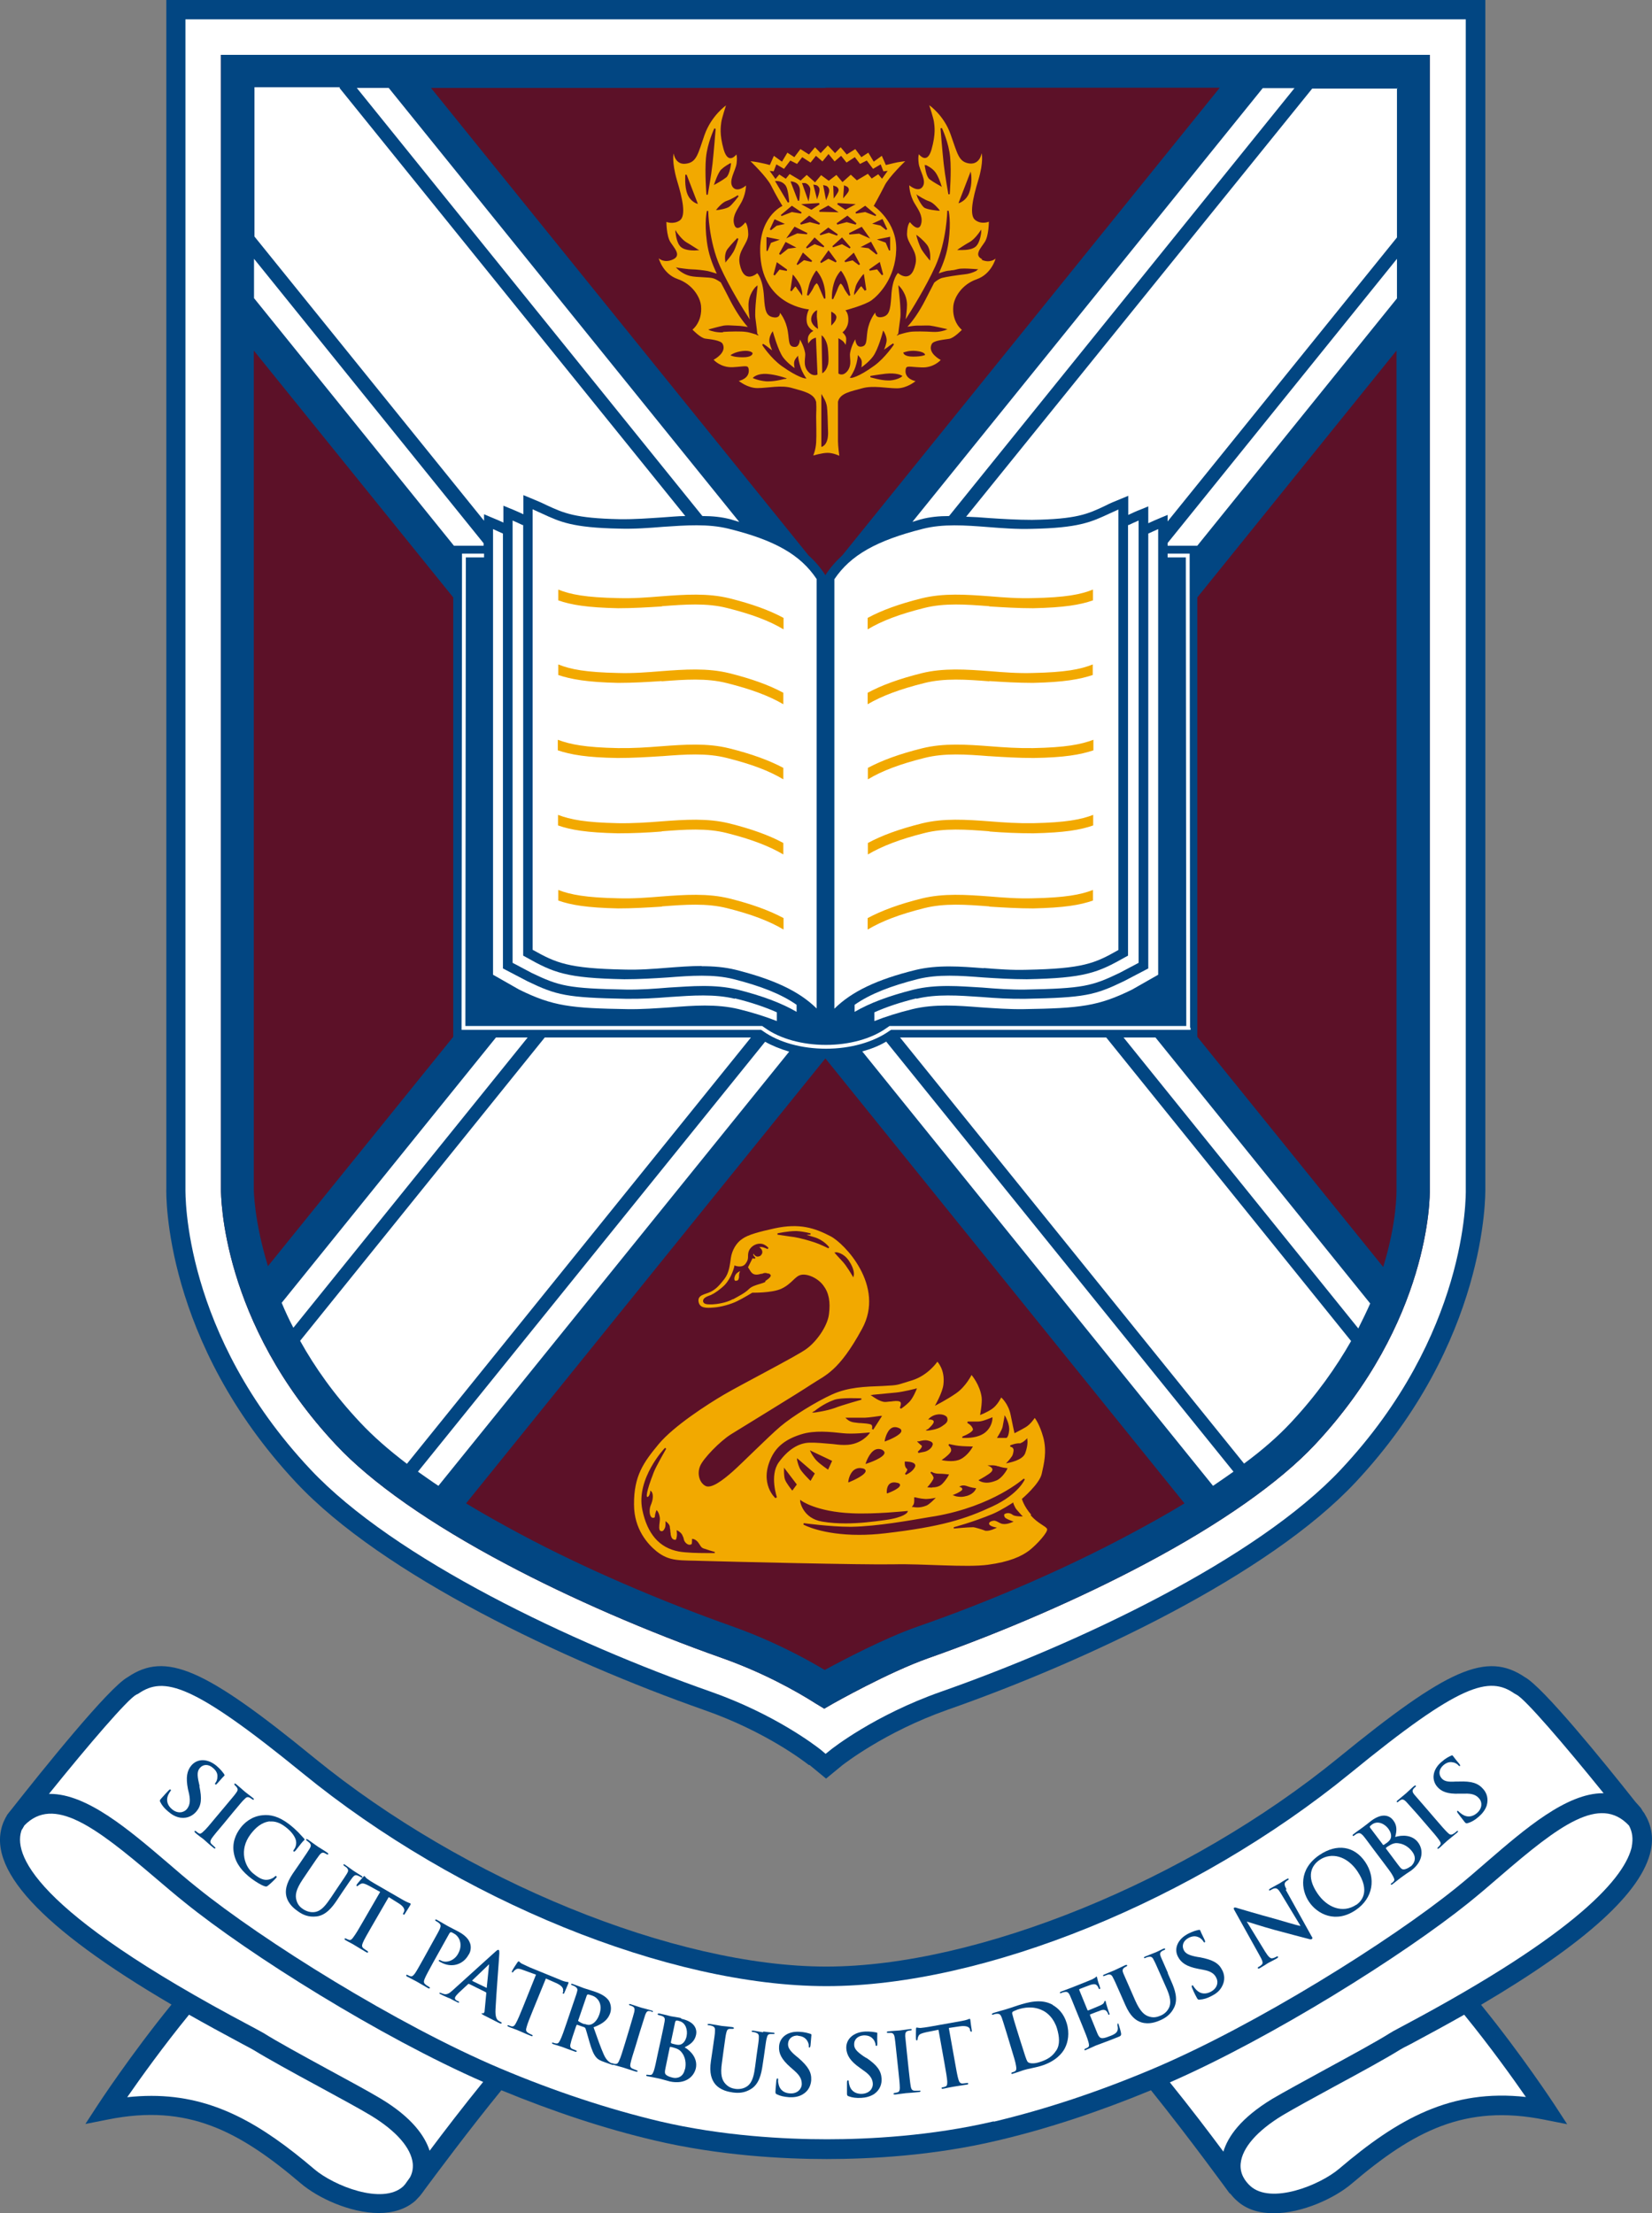 <?xml version="1.0" encoding="UTF-8" standalone="no"?>
<svg
   id="Layer_1"
   viewBox="0 0 73.469 98.43"
   version="1.1"
   sodipodi:docname="Scotch.svg"
   width="73.469"
   height="98.43"
   inkscape:version="1.2.2 (b0a8486541, 2022-12-01)"
   xmlns:inkscape="http://www.inkscape.org/namespaces/inkscape"
   xmlns:sodipodi="http://sodipodi.sourceforge.net/DTD/sodipodi-0.dtd"
   xmlns="http://www.w3.org/2000/svg"
   xmlns:svg="http://www.w3.org/2000/svg">
  <rect x="0" y="0" width="73.469" height="98.43" fill="#808080" stroke="none"/>
  <sodipodi:namedview
     id="namedview548"
     pagecolor="#505050"
     bordercolor="#eeeeee"
     borderopacity="1"
     inkscape:showpageshadow="0"
     inkscape:pageopacity="0"
     inkscape:pagecheckerboard="0"
     inkscape:deskcolor="#505050"
     showgrid="false"
     inkscape:zoom="3.919598"
     inkscape:cx="26.660897"
     inkscape:cy="58.807051"
     inkscape:window-width="1346"
     inkscape:window-height="674"
     inkscape:window-x="10"
     inkscape:window-y="43"
     inkscape:window-maximized="1"
     inkscape:current-layer="Layer_1" />
  <defs
     id="defs361">
    <style
       id="style359">.cls-1{fill:#024682;}.cls-2,.cls-3{fill:#fff;}.cls-4,.cls-5{fill:#f2a900;}.cls-6{fill:#5c1128;}.cls-5,.cls-3{fill-rule:evenodd;}</style>
  </defs>
  <g
     id="g1062"
     transform="translate(-19.223,-50.82)">
    <g
       id="g545">
      <path
         class="cls-1"
         d="m 55.2,129.32 c -0.18,-0.14 -1.91,-1.49 -4.66,-2.45 -6.25,-2.2 -14.3,-6.01 -18.14,-10.11 -5.9,-6.3 -5.79,-12.82 -5.78,-13.09 V 50.82 c 0,0 58.66,0 58.66,0 v 52.87 c 0,0.25 0.09,6.8 -5.78,13.06 -3.85,4.11 -11.89,7.92 -18.14,10.11 -2.83,1 -4.65,2.45 -4.67,2.46 l -0.73,0.6 -0.74,-0.61 z"
         id="path389"
         style="fill:#024682" />
      <path
         class="cls-1"
         d="m 92.37,131.49 v 0 c 0,0 -0.05,-0.07 -0.08,-0.11 -0.04,-0.05 -0.06,-0.11 -0.1,-0.16 l -0.24,-0.27 c -1.47,-1.86 -4.11,-5.1 -4.91,-5.54 -1.7,-1.15 -3.41,-0.4 -8.3,3.59 -6.69,5.46 -16.05,9.28 -22.77,9.28 -6.72,0 -16.08,-3.82 -22.77,-9.28 -4.89,-4 -6.61,-4.74 -8.3,-3.59 -0.85,0.47 -3.78,4.12 -5.19,5.91 -0.02,0.02 -0.03,0.04 -0.05,0.06 -0.04,0.05 -0.08,0.1 -0.11,0.14 v 0 c -0.06,0.1 -0.12,0.21 -0.17,0.33 -0.83,2.03 1.62,4.69 7.47,8.12 -1.81,2.22 -3.25,4.42 -3.27,4.45 l -0.56,0.86 1.01,-0.2 c 3.54,-0.71 5.83,0.51 8.58,2.85 0.74,0.63 2.18,1.31 3.46,1.31 0.61,0 1.19,-0.16 1.63,-0.55 0.06,-0.06 0.11,-0.12 0.17,-0.18 v 0 c 0,0 0.03,-0.03 0.06,-0.07 0.06,-0.08 0.12,-0.15 0.17,-0.23 0.55,-0.74 2,-2.69 3.42,-4.43 2.31,0.95 4.59,1.71 6.81,2.23 2.88,0.68 5.75,0.83 7.65,0.83 1.9,0 4.74,-0.14 7.63,-0.83 2.21,-0.52 4.5,-1.28 6.8,-2.23 1.73,2.15 3.47,4.55 3.5,4.59 h 0.02 c 0.09,0.11 0.19,0.23 0.31,0.33 0.44,0.4 1.02,0.55 1.63,0.55 1.28,0 2.72,-0.68 3.46,-1.31 2.75,-2.34 5.04,-3.56 8.58,-2.85 l 1.01,0.2 -0.56,-0.86 c 0,0 -1.46,-2.23 -3.27,-4.45 4.68,-2.76 7.16,-5.02 7.55,-6.87 0.12,-0.58 0.03,-1.12 -0.27,-1.61 z"
         id="path391"
         style="fill:#024682" />
      <path
         class="cls-2"
         d="m 20.21,132.18 c 0.03,-0.07 0.07,-0.12 0.1,-0.18 1.3,-1.33 3.14,0.05 5.78,2.3 0.45,0.38 0.9,0.77 1.34,1.12 2.89,2.34 8.71,5.99 13.28,7.99 -0.87,1.07 -1.73,2.19 -2.38,3.06 -0.21,-0.65 -0.78,-1.48 -2.18,-2.32 -0.5,-0.3 -1.4,-0.79 -2.36,-1.31 -1.12,-0.61 -2.27,-1.24 -2.84,-1.6 -0.06,-0.04 -0.26,-0.14 -0.55,-0.3 -9.86,-5.21 -10.62,-7.73 -10.2,-8.77 z"
         id="path393"
         style="fill:#ffffff" />
      <path
         class="cls-2"
         d="m 33.19,147.28 c -2.33,-1.98 -4.45,-3.25 -7.23,-3.25 -0.35,0 -0.71,0.02 -1.08,0.06 0.59,-0.85 1.6,-2.26 2.75,-3.67 0.74,0.42 1.53,0.85 2.37,1.3 0.26,0.14 0.44,0.23 0.5,0.27 0.6,0.37 1.76,1.01 2.89,1.62 0.94,0.51 1.84,1 2.32,1.29 1.14,0.69 1.8,1.45 1.87,2.14 0.02,0.24 -0.03,0.44 -0.12,0.61 -0.1,0.14 -0.18,0.25 -0.22,0.31 -0.03,0.03 -0.06,0.07 -0.09,0.1 -0.92,0.83 -3.08,-0.03 -3.95,-0.77 z"
         id="path395"
         style="fill:#ffffff" />
      <path
         class="cls-2"
         d="m 63.43,145.16 c -2.8,0.66 -5.59,0.8 -7.43,0.8 -1.84,0 -4.65,-0.14 -7.45,-0.8 -2.3,-0.55 -4.69,-1.34 -7.1,-2.36 -4.56,-1.93 -10.55,-5.68 -13.48,-8.05 -0.44,-0.35 -0.88,-0.73 -1.32,-1.11 -1.7,-1.45 -3.56,-3.04 -5.2,-3.04 H 21.4 c 1.78,-2.21 3.51,-4.22 3.88,-4.41 l 0.1,-0.05 c 1.13,-0.78 2.4,-0.46 7.29,3.53 6.94,5.67 16.31,9.48 23.31,9.48 7,0 16.37,-3.81 23.31,-9.48 4.89,-4 6.16,-4.32 7.29,-3.53 l 0.09,0.05 c 0.38,0.19 2.1,2.19 3.87,4.38 h -0.03 c -1.62,0 -3.46,1.58 -5.14,3.03 -0.46,0.4 -0.92,0.8 -1.38,1.17 -2.93,2.37 -8.92,6.12 -13.48,8.05 -2.41,1.02 -4.79,1.81 -7.1,2.36 z"
         id="path397"
         style="fill:#ffffff" />
      <path
         class="cls-2"
         d="m 87.09,144.08 c -3.33,-0.37 -5.69,0.96 -8.31,3.19 -0.87,0.74 -3.03,1.6 -3.95,0.77 -0.22,-0.2 -0.48,-0.54 -0.43,-1.01 0.07,-0.69 0.73,-1.45 1.87,-2.14 0.49,-0.29 1.38,-0.78 2.32,-1.29 1.13,-0.61 2.3,-1.25 2.89,-1.62 0.06,-0.04 0.23,-0.13 0.49,-0.26 0.84,-0.45 1.63,-0.88 2.37,-1.3 1.15,1.41 2.16,2.82 2.75,3.67 z"
         id="path399"
         style="fill:#ffffff" />
      <path
         class="cls-2"
         d="m 91.8,132.92 c -0.28,1.33 -2.29,3.81 -10.24,8.03 -0.29,0.15 -0.48,0.26 -0.54,0.3 -0.57,0.36 -1.73,0.99 -2.85,1.6 -0.95,0.52 -1.85,1.01 -2.36,1.31 -1.42,0.86 -1.98,1.69 -2.18,2.35 -0.63,-0.85 -1.49,-1.98 -2.38,-3.08 4.57,-2 10.39,-5.66 13.29,-7.99 0.47,-0.38 0.94,-0.78 1.4,-1.18 2.62,-2.26 4.44,-3.63 5.73,-2.25 0.15,0.28 0.19,0.59 0.12,0.93 z"
         id="path401"
         style="fill:#ffffff" />
      <path
         class="cls-2"
         d="m 27.47,103.68 v 0 c 0,0.26 -0.11,6.45 5.55,12.48 3.74,3.99 11.65,7.73 17.8,9.89 2.88,1.01 4.72,2.44 4.92,2.6 l 0.2,0.17 0.2,-0.16 c 0.08,-0.07 1.97,-1.56 4.92,-2.6 6.15,-2.16 14.06,-5.9 17.8,-9.89 5.61,-5.98 5.56,-12.13 5.55,-12.48 v 0 -52.01 H 27.47 c 0,0 0,52.01 0,52.01 z"
         id="path403"
         style="fill:#ffffff" />
      <path
         class="cls-6"
         d="M 82.82,53.26 H 29.05 c 0,0 0,50.46 0,50.46 0,0.24 0,5.91 5.12,11.36 1.57,1.68 4.18,3.51 7.56,5.3 2.88,1.53 6.3,3.01 9.61,4.18 1.78,0.63 3.25,1.44 4.16,2.02 l 0.38,0.23 0.38,-0.22 c 0,0 2.47,-1.4 4.26,-2.03 3.32,-1.17 6.73,-2.65 9.61,-4.18 3.38,-1.79 5.99,-3.63 7.56,-5.3 5.13,-5.47 5.13,-11.03 5.12,-11.36 V 53.26 Z"
         id="path405"
         style="fill:#5c1128" />
      <g
         id="g485">
        <path
           class="cls-1"
           d="M 82.82,53.26 H 29.05 c 0,0 0,50.46 0,50.46 0,0.24 0,5.91 5.12,11.36 1.57,1.68 4.18,3.51 7.56,5.3 2.88,1.53 6.3,3.01 9.61,4.18 1.78,0.63 3.25,1.44 4.16,2.02 l 0.38,0.23 0.38,-0.22 c 0,0 2.47,-1.4 4.26,-2.03 3.32,-1.17 6.73,-2.65 9.61,-4.18 3.38,-1.79 5.99,-3.63 7.56,-5.3 5.13,-5.47 5.13,-11.03 5.12,-11.36 V 53.26 Z m -26.89,1.46 h 17.54 c 0,0 -16.78,20.79 -16.78,20.79 -0.29,0.27 -0.55,0.56 -0.76,0.89 v 0 c 0,0 0,0 0,0 -0.21,-0.33 -0.46,-0.62 -0.75,-0.88 L 38.39,54.73 h 17.55 z m -25.42,11.69 8.87,10.98 v 19.54 l -8.24,10.2 q 0.08,0.25 0,0 c -0.62,-2.02 -0.63,-3.39 -0.63,-3.43 V 66.4 Z m 38.93,52.66 c -2.81,1.5 -6.15,2.96 -9.41,4.09 -1.46,0.51 -3.3,1.48 -4.13,1.93 -0.98,-0.59 -2.4,-1.33 -4.08,-1.93 -3.25,-1.15 -6.6,-2.59 -9.41,-4.09 -0.88,-0.47 -1.7,-0.93 -2.46,-1.39 v 0 L 55.93,97.89 71.9,117.68 q 0.22,-0.13 0,0 c -0.75,0.46 -1.58,0.92 -2.46,1.39 z m 11.3,-11.9 -8.27,-10.24 V 77.39 l 8.86,-10.98 v 37.31 c 0,0.11 0.02,1.46 -0.59,3.44 z"
           id="path407"
           style="fill:#024682" />
        <g
           id="g455">
          <g
             id="g413">
            <polygon
               class="cls-2"
               points=""
               id="polygon409"
               style="fill:#ffffff" />
            <path
               class="cls-2"
               d="m 54.65,95.51 v 0.31 c -0.67,-0.39 -1.52,-0.71 -2.63,-0.99 -0.5,-0.12 -1,-0.16 -1.52,-0.16 -0.52,0 -1,0.04 -1.53,0.07 -0.61,0.05 -1.25,0.1 -1.9,0.09 -2.58,-0.05 -2.97,-0.15 -4.2,-0.74 L 42.02,93.64 V 73.97 c 0.16,0.07 0.3,0.13 0.44,0.2 0,0 0.02,0 0.03,0 v 19.15 l 0.11,0.06 c 1.24,0.7 1.8,0.94 4.39,0.99 0.67,0 1.32,-0.04 1.94,-0.08 1.03,-0.08 2,-0.15 2.9,0.07 1.22,0.31 2.12,0.66 2.81,1.14 z"
               id="path411"
               style="fill:#ffffff" />
          </g>
          <path
             class="cls-2"
             d="m 50.43,93.79 c 0.52,0 1.02,0.04 1.51,0.16 1.7,0.43 2.82,0.95 3.6,1.72 v -19.1 c -0.72,-1.08 -1.86,-1.73 -3.93,-2.24 -0.9,-0.22 -1.87,-0.15 -2.9,-0.08 -0.62,0.05 -1.27,0.1 -1.95,0.08 -2.07,-0.04 -2.63,-0.3 -3.41,-0.66 -0.14,-0.06 -0.28,-0.13 -0.44,-0.2 v 19.59 c 1.04,0.58 1.56,0.83 4.08,0.88 0.65,0.02 1.29,-0.03 1.91,-0.08 0.52,-0.04 1.03,-0.08 1.53,-0.08 z"
             id="path415"
             style="fill:#ffffff" />
          <g
             id="g427">
            <path
               class="cls-4"
               d="m 48.66,77.78 c 1.03,-0.08 2,-0.15 2.9,0.08 1.08,0.27 1.88,0.57 2.51,0.95 V 78.3 c -0.63,-0.34 -1.4,-0.62 -2.4,-0.87 -0.97,-0.24 -1.98,-0.17 -3.04,-0.09 -0.61,0.05 -1.25,0.1 -1.91,0.08 -1.46,-0.03 -2.12,-0.16 -2.67,-0.38 v 0.48 c 0.57,0.2 1.28,0.32 2.66,0.35 0.67,0 1.32,-0.04 1.95,-0.08 z"
               id="path417"
               style="fill:#f2a900" />
            <path
               class="cls-4"
               d="m 48.66,91.13 c 1.03,-0.08 2,-0.15 2.9,0.08 1.08,0.27 1.87,0.57 2.51,0.95 v -0.51 c -0.64,-0.34 -1.4,-0.62 -2.4,-0.87 -0.97,-0.24 -1.98,-0.17 -3.04,-0.09 -0.61,0.05 -1.25,0.1 -1.91,0.08 -1.45,-0.03 -2.12,-0.16 -2.67,-0.37 v 0.47 c 0.57,0.2 1.28,0.32 2.66,0.35 0.67,0 1.32,-0.04 1.95,-0.08 z"
               id="path419"
               style="fill:#f2a900" />
            <path
               class="cls-4"
               d="m 48.65,81.12 c 1.03,-0.08 2,-0.15 2.9,0.08 1.08,0.27 1.88,0.57 2.51,0.94 v -0.51 c -0.63,-0.34 -1.4,-0.62 -2.4,-0.87 -0.97,-0.24 -1.98,-0.17 -3.04,-0.09 -0.61,0.05 -1.25,0.1 -1.9,0.08 -1.45,-0.03 -2.12,-0.16 -2.67,-0.38 v 0.47 c 0.57,0.19 1.28,0.32 2.66,0.35 0.68,0 1.32,-0.04 1.94,-0.08 z"
               id="path421"
               style="fill:#f2a900" />
            <path
               class="cls-4"
               d="m 48.66,87.79 c 1.03,-0.08 2,-0.15 2.89,0.08 1.08,0.27 1.88,0.58 2.51,0.95 V 88.31 C 53.43,87.97 52.66,87.69 51.66,87.44 50.69,87.2 49.69,87.27 48.62,87.35 48,87.4 47.37,87.44 46.71,87.43 45.26,87.4 44.59,87.27 44.04,87.06 v 0.47 c 0.57,0.2 1.28,0.32 2.66,0.35 0.68,0 1.33,-0.03 1.95,-0.08 z"
               id="path423"
               style="fill:#f2a900" />
            <path
               class="cls-4"
               d="m 48.66,84.45 c 1.03,-0.08 2,-0.15 2.89,0.08 1.08,0.27 1.88,0.57 2.51,0.95 v -0.51 c -0.64,-0.34 -1.41,-0.62 -2.41,-0.87 -0.97,-0.24 -1.97,-0.17 -3.04,-0.09 -0.62,0.05 -1.25,0.09 -1.91,0.08 -1.45,-0.03 -2.11,-0.16 -2.67,-0.37 v 0.47 c 0.57,0.19 1.28,0.32 2.66,0.34 0.68,0 1.33,-0.04 1.95,-0.08 z"
               id="path425"
               style="fill:#f2a900" />
          </g>
          <path
             class="cls-2"
             d="m 51.91,95.24 c -0.9,-0.22 -1.87,-0.15 -2.9,-0.08 -0.62,0.05 -1.27,0.09 -1.95,0.08 -2.65,-0.05 -3.09,-0.16 -4.38,-0.78 L 41.59,93.89 V 74.55 c -0.14,-0.06 -0.28,-0.13 -0.44,-0.2 v 19.82 l 1.16,0.66 c 1.5,0.74 2.3,0.83 4.82,0.87 0.66,0.01 1.29,-0.04 1.91,-0.08 0.52,-0.04 1.03,-0.08 1.53,-0.08 0.5,0 1.02,0.04 1.51,0.16 0.65,0.16 1.21,0.34 1.69,0.53 V 95.84 C 53.25,95.61 52.64,95.4 51.9,95.22 Z"
             id="path429"
             style="fill:#ffffff" />
          <g
             id="g435">
            <polygon
               class="cls-2"
               points=""
               id="polygon431"
               style="fill:#ffffff" />
            <path
               class="cls-2"
               d="m 57.23,95.51 v 0.31 c 0.67,-0.39 1.52,-0.71 2.63,-0.99 0.5,-0.12 1,-0.16 1.52,-0.16 0.52,0 1,0.04 1.53,0.07 0.61,0.05 1.25,0.1 1.9,0.09 2.58,-0.05 2.97,-0.15 4.2,-0.74 l 0.85,-0.45 V 73.97 c -0.16,0.07 -0.3,0.13 -0.44,0.2 0,0 -0.02,0 -0.03,0 v 19.15 c 0,0 -0.11,0.06 -0.11,0.06 -1.24,0.7 -1.8,0.94 -4.39,0.99 -0.67,0 -1.32,-0.04 -1.94,-0.08 -1.03,-0.08 -2,-0.15 -2.9,0.07 -1.22,0.31 -2.12,0.66 -2.81,1.14 z"
               id="path433"
               style="fill:#ffffff" />
          </g>
          <path
             class="cls-2"
             d="m 62.97,93.87 c 0.61,0.05 1.25,0.1 1.91,0.08 2.52,-0.05 3.04,-0.29 4.08,-0.88 V 73.48 c -0.16,0.07 -0.3,0.14 -0.44,0.2 -0.78,0.36 -1.34,0.62 -3.41,0.66 -0.67,0.02 -1.32,-0.03 -1.95,-0.08 -1.03,-0.08 -2,-0.15 -2.9,0.08 -2.06,0.52 -3.21,1.17 -3.93,2.24 v 19.1 c 0.78,-0.77 1.9,-1.3 3.6,-1.72 0.49,-0.12 1,-0.16 1.51,-0.16 0.51,0 1,0.04 1.53,0.08 z"
             id="path437"
             style="fill:#ffffff" />
          <g
             id="g449">
            <path
               class="cls-4"
               d="m 63.22,77.78 c -1.03,-0.08 -2,-0.15 -2.9,0.08 -1.08,0.27 -1.88,0.57 -2.51,0.95 V 78.3 c 0.63,-0.34 1.4,-0.62 2.4,-0.87 0.97,-0.24 1.98,-0.17 3.04,-0.09 0.61,0.05 1.25,0.1 1.91,0.08 1.46,-0.03 2.12,-0.16 2.67,-0.38 v 0.48 c -0.57,0.2 -1.28,0.32 -2.66,0.35 -0.67,0 -1.32,-0.04 -1.95,-0.08 z"
               id="path439"
               style="fill:#f2a900" />
            <path
               class="cls-4"
               d="m 63.22,91.13 c -1.03,-0.08 -2,-0.15 -2.9,0.08 -1.08,0.27 -1.87,0.57 -2.51,0.95 v -0.51 c 0.64,-0.34 1.4,-0.62 2.4,-0.87 0.97,-0.24 1.98,-0.17 3.04,-0.09 0.61,0.05 1.25,0.1 1.91,0.08 1.45,-0.03 2.12,-0.16 2.67,-0.37 v 0.47 c -0.57,0.2 -1.28,0.32 -2.66,0.35 -0.67,0 -1.32,-0.04 -1.95,-0.08 z"
               id="path441"
               style="fill:#f2a900" />
            <path
               class="cls-4"
               d="m 63.22,81.12 c -1.03,-0.08 -2,-0.15 -2.9,0.08 -1.08,0.27 -1.88,0.57 -2.51,0.94 v -0.51 c 0.63,-0.34 1.4,-0.62 2.4,-0.87 0.97,-0.24 1.98,-0.17 3.04,-0.09 0.61,0.05 1.25,0.1 1.9,0.08 1.45,-0.03 2.12,-0.16 2.67,-0.38 v 0.47 c -0.57,0.19 -1.28,0.32 -2.66,0.35 -0.68,0 -1.32,-0.04 -1.94,-0.08 z"
               id="path443"
               style="fill:#f2a900" />
            <path
               class="cls-4"
               d="m 63.22,87.79 c -1.03,-0.08 -2,-0.15 -2.89,0.08 -1.08,0.27 -1.88,0.58 -2.51,0.95 v -0.51 c 0.63,-0.34 1.4,-0.62 2.4,-0.87 0.97,-0.24 1.97,-0.17 3.04,-0.09 0.62,0.05 1.25,0.09 1.91,0.08 1.45,-0.03 2.12,-0.16 2.67,-0.37 v 0.47 c -0.57,0.2 -1.28,0.32 -2.66,0.35 -0.68,0 -1.33,-0.03 -1.95,-0.08 z"
               id="path445"
               style="fill:#f2a900" />
            <path
               class="cls-4"
               d="m 63.22,84.45 c -1.03,-0.08 -2,-0.15 -2.89,0.08 -1.08,0.27 -1.88,0.57 -2.51,0.95 v -0.51 c 0.64,-0.34 1.41,-0.62 2.41,-0.87 0.97,-0.24 1.97,-0.17 3.04,-0.09 0.62,0.05 1.25,0.09 1.91,0.08 1.45,-0.03 2.11,-0.16 2.67,-0.37 v 0.47 c -0.57,0.19 -1.28,0.32 -2.66,0.34 -0.68,0 -1.33,-0.04 -1.95,-0.08 z"
               id="path447"
               style="fill:#f2a900" />
          </g>
          <path
             class="cls-2"
             d="m 59.97,95.24 c 0.9,-0.22 1.87,-0.15 2.9,-0.08 0.62,0.05 1.27,0.09 1.95,0.08 2.65,-0.05 3.09,-0.16 4.38,-0.78 l 1.09,-0.57 V 74.55 c 0.14,-0.06 0.28,-0.13 0.44,-0.2 v 19.82 c 0,0 -1.16,0.66 -1.16,0.66 -1.5,0.74 -2.3,0.83 -4.82,0.87 -0.66,0.01 -1.29,-0.04 -1.91,-0.08 -0.52,-0.04 -1.03,-0.08 -1.53,-0.08 -0.5,0 -1.02,0.04 -1.51,0.16 -0.65,0.16 -1.21,0.34 -1.69,0.53 v -0.39 c 0.52,-0.23 1.13,-0.44 1.87,-0.62 z"
             id="path451"
             style="fill:#ffffff" />
          <path
             class="cls-2"
             d="M 72.15,96.53 72.13,75.44 h -0.98 v 0.17 h 0.81 c 0,0 0.02,20.84 0.02,20.84 h -13.2 l -0.13,0.09 c -0.67,0.48 -1.66,0.75 -2.7,0.75 -1.04,0 -2.03,-0.27 -2.7,-0.75 l -0.13,-0.09 h -13.2 l 0.02,-20.84 h 0.81 c 0,0 0,-0.17 0,-0.17 h -0.98 c 0,0 -0.02,21.09 -0.02,21.09 v 0.09 c 0,0 13.32,0 13.32,0 l 0.09,0.06 c 0.7,0.5 1.72,0.78 2.8,0.78 1.08,0 2.1,-0.29 2.8,-0.78 l 0.09,-0.06 h 13.32 v -0.09 z"
             id="path453"
             style="fill:#ffffff" />
        </g>
        <g
           id="g469">
          <path
             class="cls-2"
             d="m 42.69,96.96 -10.42,12.91 c -0.2,-0.38 -0.37,-0.75 -0.52,-1.11 l 9.53,-11.8 h 1.42 z"
             id="path457"
             style="fill:#ffffff" />
          <path
             class="cls-2"
             d="m 52.62,96.96 -15.3,18.96 c -0.83,-0.63 -1.53,-1.25 -2.08,-1.84 -1.15,-1.22 -2.02,-2.46 -2.67,-3.63 L 43.45,96.96 h 9.16 z"
             id="path459"
             style="fill:#ffffff" />
          <path
             class="cls-2"
             d="m 54.32,97.59 -15.6,19.31 c -0.32,-0.21 -0.62,-0.43 -0.91,-0.63 L 53.25,97.15 c 0.32,0.18 0.67,0.32 1.07,0.44 z"
             id="path461"
             style="fill:#ffffff" />
          <path
             class="cls-2"
             d="M 76.8,54.73 61.43,73.77 c -0.44,0 -0.86,0.04 -1.27,0.15 -0.12,0.04 -0.24,0.07 -0.36,0.11 L 75.38,54.74 h 1.42 z"
             id="path463"
             style="fill:#ffffff" />
          <path
             class="cls-2"
             d="m 81.35,54.73 v 6.65 l -10.2,12.63 v -0.29 l -0.29,0.12 c -0.22,0.09 -0.4,0.17 -0.57,0.25 V 73.34 L 70,73.46 c -0.24,0.09 -0.43,0.18 -0.6,0.26 v -0.85 l -0.29,0.12 c -0.3,0.12 -0.54,0.22 -0.75,0.33 -0.76,0.36 -1.26,0.59 -3.24,0.62 -0.66,0 -1.3,-0.04 -1.91,-0.08 -0.35,-0.03 -0.68,-0.05 -1.02,-0.06 L 77.58,54.76 h 3.79 z"
             id="path465"
             style="fill:#ffffff" />
          <polygon
             class="cls-2"
             points="71.15,75.09 71.15,74.97 81.35,62.33 81.35,64.09 72.47,75.09 "
             id="polygon467"
             style="fill:#ffffff" />
        </g>
        <g
           id="g483">
          <polygon
             class="cls-2"
             points="30.52,64.08 30.52,62.33 40.73,74.98 40.73,75.09 39.41,75.09 "
             id="polygon471"
             style="fill:#ffffff" />
          <path
             class="cls-2"
             d="M 34.32,54.73 49.7,73.77 c -0.33,0 -0.67,0.04 -1.01,0.06 -0.62,0.04 -1.25,0.09 -1.91,0.08 C 44.8,73.87 44.3,73.64 43.54,73.29 43.32,73.18 43.08,73.08 42.79,72.96 L 42.5,72.84 v 0.85 c -0.18,-0.08 -0.37,-0.17 -0.6,-0.26 l -0.29,-0.12 v 0.75 C 41.44,73.98 41.25,73.9 41.03,73.81 l -0.28,-0.12 v 0.29 L 30.54,61.34 V 54.7 h 3.8 z"
             id="path473"
             style="fill:#ffffff" />
          <path
             class="cls-2"
             d="M 52.09,74.03 C 51.97,73.99 51.85,73.96 51.73,73.92 51.32,73.81 50.9,73.77 50.46,73.77 L 35.09,54.73 h 1.42 l 15.58,19.29 z"
             id="path475"
             style="fill:#ffffff" />
          <path
             class="cls-2"
             d="m 58.64,97.15 15.44,19.12 c -0.28,0.2 -0.59,0.41 -0.91,0.63 L 57.57,97.58 c 0.4,-0.11 0.75,-0.25 1.07,-0.44 v 0 z"
             id="path477"
             style="fill:#ffffff" />
          <path
             class="cls-2"
             d="m 68.42,96.96 10.89,13.5 c -0.66,1.16 -1.53,2.4 -2.68,3.63 -0.55,0.59 -1.24,1.2 -2.08,1.82 L 59.25,96.96 h 9.16 z"
             id="path479"
             style="fill:#ffffff" />
          <path
             class="cls-2"
             d="m 80.16,108.79 c -0.16,0.36 -0.34,0.73 -0.53,1.11 L 69.19,96.96 h 1.42 z"
             id="path481"
             style="fill:#ffffff" />
        </g>
      </g>
      <g
         id="g535">
        <path
           class="cls-1"
           d="m 28.1,130.25 -0.03,-0.13 c -0.09,-0.38 -0.07,-0.54 0.04,-0.67 0.14,-0.17 0.38,-0.19 0.59,0 0.19,0.16 0.2,0.31 0.19,0.4 0,0.13 -0.06,0.23 -0.08,0.25 -0.03,0.03 -0.03,0.06 -0.01,0.08 0.02,0.02 0.05,0 0.1,-0.06 0.19,-0.22 0.27,-0.3 0.3,-0.33 0.02,-0.02 0,-0.04 -0.01,-0.07 -0.06,-0.08 -0.15,-0.21 -0.34,-0.37 -0.4,-0.33 -0.85,-0.33 -1.12,-0.01 -0.19,0.23 -0.25,0.52 -0.15,1.04 l 0.05,0.21 c 0.08,0.38 0.01,0.55 -0.1,0.69 -0.13,0.15 -0.4,0.22 -0.66,0 -0.18,-0.15 -0.28,-0.37 -0.17,-0.63 0.03,-0.06 0.07,-0.13 0.1,-0.17 0.02,-0.02 0.04,-0.05 0.01,-0.07 -0.02,-0.02 -0.06,0 -0.1,0.05 -0.04,0.04 -0.2,0.21 -0.33,0.36 -0.05,0.06 -0.06,0.08 -0.03,0.14 0.08,0.16 0.19,0.29 0.36,0.43 0.15,0.13 0.33,0.24 0.55,0.27 0.32,0.04 0.55,-0.11 0.69,-0.27 0.23,-0.27 0.26,-0.57 0.14,-1.13 z"
           id="path487"
           style="fill:#024682" />
        <path
           class="cls-1"
           d="m 30.35,130.78 c 0,0 0.06,0.04 0.09,0.06 0.03,0.02 0.05,0.03 0.07,0.01 0.01,-0.02 0,-0.04 -0.04,-0.07 -0.11,-0.09 -0.29,-0.22 -0.36,-0.28 -0.08,-0.07 -0.26,-0.23 -0.37,-0.32 -0.05,-0.04 -0.07,-0.05 -0.09,-0.03 -0.02,0.02 0,0.04 0.02,0.07 0.03,0.03 0.07,0.06 0.09,0.1 0.05,0.07 0.04,0.14 -0.04,0.24 -0.07,0.1 -0.14,0.18 -0.5,0.61 l -0.42,0.5 c -0.23,0.28 -0.42,0.51 -0.54,0.61 -0.08,0.08 -0.14,0.11 -0.2,0.07 -0.03,-0.02 -0.07,-0.04 -0.11,-0.08 -0.03,-0.03 -0.05,-0.03 -0.07,-0.02 -0.02,0.02 0,0.05 0.03,0.08 0.11,0.1 0.3,0.24 0.37,0.29 0.08,0.07 0.25,0.23 0.44,0.38 0.03,0.03 0.06,0.04 0.08,0.02 0.01,-0.01 0,-0.04 -0.03,-0.06 -0.04,-0.04 -0.1,-0.09 -0.14,-0.13 -0.08,-0.08 -0.05,-0.15 0,-0.24 0.09,-0.13 0.28,-0.36 0.52,-0.64 l 0.42,-0.51 c 0.37,-0.44 0.43,-0.52 0.52,-0.6 0.09,-0.1 0.15,-0.12 0.24,-0.07 z"
           id="path489"
           style="fill:#024682" />
        <path
           class="cls-1"
           d="m 31.22,131.83 c 0.22,-0.02 0.44,0.04 0.7,0.24 0.28,0.21 0.45,0.46 0.47,0.64 0.02,0.13 -0.02,0.27 -0.09,0.36 -0.03,0.04 -0.04,0.07 -0.02,0.09 0.03,0.02 0.05,0 0.09,-0.04 0.05,-0.06 0.17,-0.22 0.25,-0.32 0.08,-0.1 0.12,-0.13 0.14,-0.15 0.01,-0.02 0.01,-0.04 -0.02,-0.07 -0.08,-0.08 -0.16,-0.18 -0.26,-0.28 -0.12,-0.12 -0.23,-0.22 -0.41,-0.36 -0.45,-0.34 -0.82,-0.43 -1.18,-0.39 -0.49,0.05 -0.81,0.35 -0.97,0.56 -0.22,0.29 -0.39,0.68 -0.29,1.16 0.09,0.44 0.37,0.79 0.78,1.1 0.19,0.14 0.43,0.29 0.59,0.34 0.07,0.02 0.09,0.01 0.14,-0.03 0.11,-0.08 0.34,-0.31 0.37,-0.35 0.02,-0.02 0.03,-0.05 0,-0.07 -0.02,-0.02 -0.04,-0.01 -0.08,0.03 -0.05,0.05 -0.16,0.1 -0.25,0.12 -0.22,0.05 -0.41,-0.04 -0.67,-0.25 -0.4,-0.3 -0.68,-1.06 -0.14,-1.77 0.22,-0.29 0.49,-0.53 0.86,-0.57 z"
           id="path491"
           style="fill:#024682" />
        <path
           class="cls-1"
           d="m 35.17,134.25 c 0,0 0.06,0.03 0.1,0.05 0.04,0.03 0.06,0.03 0.07,0.01 0.01,-0.02 0,-0.04 -0.05,-0.07 -0.12,-0.08 -0.32,-0.2 -0.36,-0.23 0,0 -0.19,-0.14 -0.35,-0.25 -0.04,-0.03 -0.07,-0.04 -0.08,-0.02 -0.01,0.02 0,0.04 0.03,0.06 0.03,0.02 0.08,0.06 0.11,0.08 0.09,0.09 0.08,0.16 0.01,0.27 -0.06,0.1 -0.12,0.19 -0.44,0.66 l -0.26,0.39 c -0.22,0.32 -0.41,0.59 -0.7,0.65 -0.21,0.04 -0.4,-0.03 -0.54,-0.12 -0.11,-0.07 -0.24,-0.18 -0.3,-0.39 -0.07,-0.23 -0.03,-0.48 0.27,-0.93 l 0.29,-0.43 c 0.32,-0.47 0.38,-0.56 0.45,-0.65 0.08,-0.1 0.14,-0.14 0.23,-0.1 0.04,0.02 0.06,0.03 0.1,0.05 0.03,0.02 0.05,0.03 0.07,0 0.01,-0.02 0,-0.04 -0.05,-0.07 -0.11,-0.08 -0.31,-0.2 -0.39,-0.25 -0.09,-0.06 -0.28,-0.2 -0.45,-0.32 -0.05,-0.03 -0.07,-0.04 -0.09,-0.02 -0.01,0.02 0,0.04 0.03,0.06 0.04,0.03 0.09,0.07 0.11,0.09 0.09,0.09 0.08,0.16 0.01,0.27 -0.06,0.1 -0.12,0.19 -0.44,0.66 l -0.31,0.45 c -0.3,0.45 -0.34,0.76 -0.28,1.01 0.09,0.36 0.38,0.57 0.54,0.68 0.2,0.14 0.45,0.25 0.8,0.21 0.41,-0.05 0.69,-0.39 0.92,-0.74 l 0.22,-0.33 c 0.32,-0.47 0.38,-0.56 0.45,-0.65 0.08,-0.1 0.14,-0.14 0.23,-0.1 z"
           id="path493"
           style="fill:#024682" />
        <path
           class="cls-1"
           d="m 37.48,135.47 c 0,0 -0.12,-0.03 -0.33,-0.15 l -1.28,-0.74 c -0.11,-0.06 -0.23,-0.14 -0.31,-0.2 -0.08,-0.05 -0.09,-0.1 -0.12,-0.12 -0.02,-0.01 -0.04,0 -0.07,0.04 -0.02,0.02 -0.25,0.28 -0.28,0.33 -0.02,0.04 -0.02,0.06 0,0.07 0.02,0.01 0.04,0 0.06,-0.02 0.02,-0.02 0.06,-0.05 0.12,-0.08 0.09,-0.04 0.18,-0.01 0.37,0.09 l 0.49,0.27 -0.77,1.33 c -0.17,0.3 -0.32,0.55 -0.42,0.68 -0.06,0.09 -0.12,0.15 -0.2,0.12 -0.03,-0.01 -0.08,-0.03 -0.12,-0.05 -0.04,-0.02 -0.06,-0.02 -0.07,0 -0.01,0.02 0,0.05 0.05,0.07 0.13,0.08 0.34,0.18 0.41,0.23 0.09,0.05 0.29,0.18 0.5,0.3 0.04,0.02 0.07,0.03 0.08,0 0,-0.02 0,-0.04 -0.04,-0.06 -0.05,-0.03 -0.12,-0.08 -0.16,-0.11 -0.09,-0.07 -0.07,-0.15 -0.03,-0.25 0.06,-0.15 0.21,-0.4 0.38,-0.7 l 0.77,-1.33 0.4,0.25 c 0.29,0.17 0.32,0.31 0.28,0.4 l -0.02,0.04 c -0.03,0.05 -0.03,0.07 0,0.09 0.02,0.01 0.04,0 0.06,-0.04 0.05,-0.08 0.19,-0.3 0.23,-0.37 0.03,-0.05 0.04,-0.07 0.01,-0.08 z"
           id="path495"
           style="fill:#024682" />
        <path
           class="cls-1"
           d="m 40.08,137.73 c 0.1,-0.17 0.09,-0.37 0.05,-0.48 -0.03,-0.08 -0.1,-0.3 -0.51,-0.52 -0.15,-0.08 -0.35,-0.18 -0.48,-0.25 -0.09,-0.05 -0.29,-0.17 -0.47,-0.27 -0.05,-0.03 -0.08,-0.03 -0.09,-0.01 -0.01,0.02 0,0.04 0.04,0.06 0.05,0.03 0.1,0.06 0.12,0.08 0.1,0.08 0.09,0.15 0.04,0.27 -0.05,0.11 -0.1,0.2 -0.38,0.7 l -0.32,0.58 c -0.17,0.3 -0.31,0.56 -0.4,0.69 -0.07,0.09 -0.12,0.15 -0.19,0.13 -0.03,0 -0.08,-0.02 -0.13,-0.05 -0.04,-0.02 -0.06,-0.02 -0.07,0 -0.01,0.02 0,0.05 0.05,0.07 0.13,0.07 0.34,0.18 0.42,0.22 0.09,0.05 0.29,0.17 0.5,0.29 0.04,0.02 0.07,0.02 0.08,0 0,-0.02 0,-0.04 -0.04,-0.06 -0.05,-0.03 -0.12,-0.07 -0.16,-0.11 -0.09,-0.07 -0.07,-0.15 -0.03,-0.25 0.06,-0.15 0.21,-0.41 0.37,-0.71 l 0.73,-1.31 c 0,0 0.04,-0.05 0.06,-0.05 0.04,0 0.09,0.03 0.14,0.06 0.08,0.04 0.2,0.14 0.26,0.31 0.09,0.27 -0.02,0.49 -0.08,0.6 -0.19,0.33 -0.55,0.4 -0.74,0.3 -0.07,-0.04 -0.1,-0.04 -0.11,-0.02 -0.01,0.02 0,0.04 0.02,0.05 0.01,0.01 0.05,0.03 0.07,0.04 0.46,0.26 0.99,0.12 1.24,-0.35 z"
           id="path497"
           style="fill:#024682" />
        <path
           class="cls-1"
           d="m 41.38,140.68 c -0.06,-0.05 -0.14,-0.15 -0.12,-0.51 0.03,-0.62 0.16,-2.25 0.17,-2.48 0,-0.09 0,-0.13 -0.03,-0.15 -0.03,-0.02 -0.07,0.01 -0.16,0.09 l -1.88,1.7 c -0.15,0.14 -0.27,0.22 -0.43,0.16 -0.03,-0.01 -0.08,-0.03 -0.11,-0.04 -0.03,-0.01 -0.04,-0.01 -0.05,0 -0.01,0.03 0,0.04 0.05,0.06 0.17,0.09 0.36,0.17 0.4,0.18 0.1,0.05 0.24,0.13 0.35,0.18 0.04,0.02 0.06,0.02 0.07,0 0,-0.02 0,-0.03 -0.04,-0.05 l -0.05,-0.02 c -0.1,-0.05 -0.11,-0.11 -0.08,-0.17 0.02,-0.04 0.08,-0.11 0.15,-0.18 l 0.42,-0.39 c 0,0 0.03,-0.02 0.04,-0.01 l 0.75,0.37 c 0,0 0.02,0.02 0.02,0.04 l -0.08,0.84 c 0,0 -0.04,0.07 -0.07,0.06 -0.04,-0.01 -0.05,-0.01 -0.06,0 -0.01,0.02 0.03,0.04 0.09,0.08 0.27,0.14 0.51,0.26 0.63,0.32 0.12,0.06 0.16,0.07 0.17,0.04 0.01,-0.02 0,-0.04 -0.03,-0.05 -0.04,-0.02 -0.09,-0.05 -0.13,-0.08 z m -0.5,-1.47 c 0,0 0,0.02 -0.03,0.01 l -0.62,-0.3 c 0,0 -0.01,-0.02 0,-0.03 l 0.71,-0.68 c 0,0 0.02,-0.03 0.03,-0.02 0.01,0 0,0.02 0,0.04 l -0.1,0.98 z"
           id="path499"
           style="fill:#024682" />
        <path
           class="cls-1"
           d="m 44.27,139.36 v 0.04 c -0.03,0.05 -0.03,0.07 0,0.09 0.02,0 0.04,-0.01 0.05,-0.04 0.04,-0.09 0.14,-0.33 0.17,-0.4 0.02,-0.05 0.03,-0.07 0,-0.08 -0.03,-0.01 -0.13,0 -0.35,-0.1 l -1.37,-0.56 c -0.11,-0.05 -0.24,-0.11 -0.34,-0.16 -0.08,-0.04 -0.1,-0.09 -0.13,-0.1 -0.02,0 -0.04,0 -0.07,0.05 -0.02,0.03 -0.21,0.31 -0.23,0.37 -0.02,0.04 -0.02,0.06 0,0.07 0.02,0 0.04,0 0.05,-0.03 0.02,-0.03 0.05,-0.06 0.11,-0.1 0.08,-0.06 0.17,-0.04 0.38,0.04 l 0.52,0.19 -0.57,1.42 c -0.13,0.32 -0.24,0.59 -0.32,0.73 -0.05,0.1 -0.1,0.16 -0.18,0.15 -0.03,0 -0.08,-0.02 -0.13,-0.04 -0.04,-0.02 -0.06,-0.01 -0.07,0 0,0.02 0.01,0.04 0.06,0.06 0.14,0.06 0.36,0.13 0.44,0.17 0.1,0.04 0.31,0.14 0.54,0.23 0.04,0.02 0.07,0.02 0.08,0 0,-0.02 0,-0.03 -0.04,-0.05 -0.05,-0.02 -0.13,-0.06 -0.17,-0.09 -0.1,-0.06 -0.09,-0.14 -0.06,-0.24 0.04,-0.16 0.15,-0.43 0.28,-0.75 l 0.58,-1.42 0.43,0.19 c 0.31,0.13 0.36,0.27 0.33,0.36 z"
           id="path501"
           style="fill:#024682" />
        <path
           class="cls-1"
           d="m 48.19,140.3 c 0,0 0.06,0.01 0.07,-0.02 0,-0.02 -0.02,-0.04 -0.07,-0.05 -0.14,-0.04 -0.35,-0.1 -0.44,-0.12 -0.1,-0.03 -0.33,-0.11 -0.46,-0.15 -0.06,-0.02 -0.09,-0.02 -0.09,0 0,0.03 0.01,0.04 0.05,0.05 0.04,0.01 0.09,0.03 0.12,0.05 0.07,0.04 0.09,0.11 0.06,0.24 -0.03,0.12 -0.06,0.22 -0.22,0.76 l -0.19,0.63 c -0.11,0.35 -0.19,0.63 -0.26,0.77 -0.04,0.1 -0.08,0.15 -0.16,0.15 -0.03,0 -0.08,0 -0.13,-0.03 -0.03,0 -0.03,0 -0.04,0 -0.02,0 -0.03,-0.01 -0.05,-0.02 -0.05,-0.03 -0.19,-0.1 -0.31,-0.38 -0.13,-0.29 -0.27,-0.69 -0.45,-1.2 0.46,-0.17 0.65,-0.37 0.74,-0.63 0.08,-0.24 0,-0.47 -0.07,-0.57 -0.15,-0.2 -0.38,-0.3 -0.6,-0.38 -0.11,-0.04 -0.38,-0.12 -0.5,-0.16 -0.07,-0.03 -0.29,-0.11 -0.48,-0.18 -0.05,-0.02 -0.08,-0.02 -0.09,0 0,0.02 0.01,0.04 0.05,0.05 0.05,0.02 0.11,0.04 0.13,0.06 0.11,0.07 0.12,0.13 0.08,0.25 -0.03,0.12 -0.07,0.21 -0.25,0.75 l -0.21,0.62 c -0.11,0.33 -0.21,0.61 -0.28,0.75 -0.05,0.1 -0.09,0.17 -0.17,0.16 -0.03,0 -0.08,-0.01 -0.13,-0.03 -0.04,-0.02 -0.06,0 -0.07,0 0,0.03 0.01,0.04 0.06,0.06 0.14,0.05 0.37,0.11 0.44,0.14 0.05,0.02 0.31,0.12 0.52,0.19 0.05,0.02 0.07,0.01 0.08,-0.01 0,-0.02 0,-0.03 -0.03,-0.04 -0.04,-0.02 -0.12,-0.05 -0.17,-0.07 -0.1,-0.05 -0.1,-0.14 -0.07,-0.24 0.03,-0.15 0.13,-0.43 0.24,-0.76 l 0.02,-0.05 c 0,0 0.02,-0.03 0.04,-0.02 l 0.31,0.11 c 0,0 0.04,0.02 0.05,0.05 0.03,0.07 0.11,0.37 0.18,0.61 0.1,0.34 0.18,0.55 0.31,0.69 0.07,0.08 0.16,0.13 0.36,0.2 l 0.34,0.12 c 0,0 0.05,0 0.06,0 0.14,0.04 0.35,0.1 0.43,0.12 0.1,0.03 0.32,0.11 0.56,0.18 0.04,0.01 0.07,0.01 0.08,-0.01 0,-0.02 0,-0.03 -0.05,-0.05 -0.05,-0.02 -0.13,-0.05 -0.18,-0.07 -0.1,-0.05 -0.11,-0.12 -0.09,-0.22 0.03,-0.16 0.12,-0.44 0.23,-0.79 l 0.19,-0.63 c 0.17,-0.54 0.2,-0.64 0.24,-0.76 0.05,-0.12 0.09,-0.18 0.19,-0.16 0.05,0 0.07,0.01 0.11,0.02 z m -2.98,0.54 c -0.09,-0.03 -0.19,-0.08 -0.26,-0.13 -0.02,-0.02 -0.02,-0.04 0,-0.07 l 0.37,-1.08 c 0,0 0.02,-0.04 0.05,-0.04 0.04,0 0.1,0.02 0.19,0.05 0.21,0.07 0.49,0.33 0.32,0.83 -0.1,0.29 -0.26,0.42 -0.39,0.46 -0.08,0.02 -0.13,0.02 -0.27,-0.03 z"
           id="path503"
           style="fill:#024682" />
        <path
           class="cls-1"
           d="m 49.51,140.57 c -0.12,-0.03 -0.27,-0.05 -0.45,-0.08 -0.07,-0.02 -0.3,-0.08 -0.5,-0.12 -0.06,-0.01 -0.08,0 -0.09,0.02 0,0.03 0.01,0.04 0.06,0.05 0.05,0.01 0.11,0.03 0.14,0.04 0.12,0.05 0.13,0.12 0.11,0.24 -0.02,0.12 -0.04,0.22 -0.16,0.78 l -0.14,0.64 c -0.07,0.34 -0.13,0.63 -0.18,0.78 -0.04,0.1 -0.07,0.18 -0.15,0.18 -0.03,0 -0.08,0 -0.13,-0.01 -0.04,0 -0.06,0 -0.06,0.02 0,0.03 0.02,0.04 0.07,0.05 0.15,0.03 0.38,0.07 0.46,0.09 0.11,0.02 0.44,0.12 0.53,0.14 0.67,0.14 1.06,-0.2 1.15,-0.59 0.09,-0.43 -0.22,-0.77 -0.5,-0.93 0.24,-0.12 0.45,-0.26 0.51,-0.56 0.04,-0.19 0,-0.57 -0.66,-0.71 z m 0.17,2.28 c -0.08,0.38 -0.38,0.41 -0.54,0.37 -0.08,-0.02 -0.17,-0.04 -0.26,-0.1 -0.11,-0.07 -0.1,-0.14 -0.05,-0.38 l 0.18,-0.87 c 0,0 0.01,-0.02 0.03,-0.02 0.06,0.01 0.09,0.02 0.16,0.04 0.14,0.04 0.22,0.08 0.29,0.15 0.24,0.25 0.25,0.58 0.2,0.8 z m 0.08,-1.48 c -0.04,0.18 -0.12,0.3 -0.23,0.36 -0.07,0.04 -0.16,0.04 -0.28,0.01 -0.08,-0.02 -0.14,-0.03 -0.17,-0.05 -0.01,0 -0.02,-0.02 -0.02,-0.05 l 0.19,-0.9 c 0,0 0.02,-0.05 0.05,-0.06 0.04,0 0.07,0 0.12,0.02 0.31,0.07 0.39,0.42 0.34,0.66 z"
           id="path505"
           style="fill:#024682" />
        <path
           class="cls-1"
           d="m 53.15,141.2 c 0,0 -0.24,-0.04 -0.42,-0.07 -0.05,0 -0.08,0 -0.08,0.02 0,0.02 0.02,0.04 0.06,0.04 0.04,0 0.1,0.02 0.13,0.03 0.12,0.04 0.14,0.11 0.13,0.23 0,0.12 -0.02,0.22 -0.1,0.79 l -0.06,0.46 c -0.05,0.38 -0.11,0.71 -0.34,0.89 -0.17,0.13 -0.38,0.15 -0.54,0.13 -0.13,-0.02 -0.29,-0.06 -0.44,-0.22 -0.16,-0.17 -0.24,-0.41 -0.16,-0.95 l 0.07,-0.52 c 0.08,-0.56 0.09,-0.67 0.12,-0.79 0.03,-0.13 0.06,-0.19 0.17,-0.19 0.05,0 0.07,0 0.11,0 0.04,0 0.06,0 0.06,-0.03 0,-0.03 -0.02,-0.04 -0.08,-0.05 -0.13,-0.02 -0.37,-0.04 -0.46,-0.05 -0.11,-0.02 -0.34,-0.06 -0.54,-0.09 -0.06,0 -0.08,0 -0.09,0.02 0,0.03 0.02,0.04 0.06,0.04 0.05,0 0.11,0.02 0.14,0.03 0.12,0.04 0.14,0.11 0.13,0.23 0,0.12 -0.02,0.22 -0.1,0.79 l -0.08,0.54 c -0.08,0.54 0.03,0.83 0.19,1.03 0.24,0.28 0.59,0.34 0.79,0.37 0.24,0.03 0.51,0.03 0.81,-0.16 0.35,-0.22 0.45,-0.65 0.51,-1.07 l 0.06,-0.4 c 0.08,-0.56 0.09,-0.67 0.12,-0.78 0.03,-0.13 0.06,-0.19 0.17,-0.19 0.05,0 0.07,0 0.11,0 0.04,0 0.07,0 0.07,-0.02 0,-0.03 -0.02,-0.04 -0.07,-0.04 -0.14,-0.02 -0.38,-0.04 -0.42,-0.05 z"
           id="path507"
           style="fill:#024682" />
        <path
           class="cls-1"
           d="m 54.71,141.36 c 0.24,0.01 0.35,0.13 0.4,0.2 0.07,0.1 0.09,0.22 0.08,0.25 0,0.05 0,0.07 0.03,0.07 0.03,0 0.04,-0.03 0.05,-0.11 0.02,-0.29 0.04,-0.4 0.04,-0.45 0,-0.03 -0.02,-0.04 -0.05,-0.05 -0.1,-0.03 -0.25,-0.08 -0.49,-0.09 -0.52,-0.03 -0.88,0.25 -0.9,0.66 -0.02,0.3 0.11,0.57 0.51,0.92 l 0.16,0.14 c 0.3,0.26 0.34,0.43 0.34,0.62 -0.01,0.2 -0.19,0.42 -0.52,0.4 -0.23,-0.01 -0.45,-0.12 -0.51,-0.41 -0.02,-0.06 -0.03,-0.14 -0.02,-0.19 0,-0.03 0,-0.06 -0.03,-0.07 -0.03,0 -0.04,0.04 -0.05,0.09 0,0.06 -0.03,0.28 -0.04,0.49 0,0.08 0,0.1 0.06,0.13 0.16,0.08 0.32,0.11 0.54,0.13 0.2,0.01 0.41,-0.01 0.6,-0.12 0.28,-0.16 0.37,-0.41 0.39,-0.63 0.02,-0.36 -0.13,-0.61 -0.56,-0.99 l -0.1,-0.08 c -0.3,-0.25 -0.38,-0.39 -0.37,-0.56 0.01,-0.22 0.19,-0.38 0.46,-0.36 z"
           id="path509"
           style="fill:#024682" />
        <path
           class="cls-1"
           d="m 57.74,142.34 -0.11,-0.07 c -0.32,-0.22 -0.42,-0.35 -0.42,-0.52 -0.01,-0.22 0.15,-0.39 0.42,-0.41 0.24,-0.01 0.36,0.09 0.42,0.16 0.08,0.09 0.11,0.21 0.11,0.24 0,0.05 0.02,0.07 0.04,0.07 0.03,0 0.04,-0.03 0.04,-0.11 -0.01,-0.29 0,-0.4 0,-0.45 0,-0.03 -0.02,-0.04 -0.05,-0.04 -0.1,-0.02 -0.26,-0.05 -0.5,-0.04 -0.52,0.03 -0.85,0.34 -0.83,0.75 0.02,0.3 0.17,0.56 0.6,0.86 l 0.18,0.13 c 0.32,0.22 0.39,0.4 0.4,0.58 0.01,0.2 -0.14,0.43 -0.48,0.45 -0.23,0.01 -0.46,-0.08 -0.55,-0.35 -0.02,-0.06 -0.04,-0.14 -0.04,-0.19 0,-0.03 0,-0.06 -0.04,-0.06 -0.03,0 -0.04,0.04 -0.04,0.1 0,0.06 0,0.29 0,0.49 0,0.08 0.02,0.1 0.08,0.12 0.16,0.06 0.33,0.08 0.55,0.07 0.2,-0.01 0.41,-0.06 0.59,-0.18 0.26,-0.19 0.33,-0.45 0.32,-0.67 -0.02,-0.36 -0.2,-0.6 -0.66,-0.92 z"
           id="path511"
           style="fill:#024682" />
        <path
           class="cls-1"
           d="m 59.9,143.8 c -0.11,0 -0.15,-0.07 -0.17,-0.17 -0.03,-0.16 -0.06,-0.45 -0.1,-0.81 l -0.07,-0.66 c -0.06,-0.57 -0.07,-0.67 -0.08,-0.79 0,-0.13 0.02,-0.2 0.12,-0.23 0.04,-0.01 0.07,-0.02 0.11,-0.02 0.04,0 0.06,-0.01 0.06,-0.04 0,-0.02 -0.03,-0.03 -0.08,-0.02 -0.14,0.02 -0.36,0.05 -0.45,0.06 -0.11,0.01 -0.34,0.02 -0.49,0.04 -0.06,0 -0.09,0.02 -0.09,0.04 0,0.03 0.03,0.03 0.06,0.03 0.04,0 0.09,0 0.14,0 0.08,0.01 0.13,0.07 0.15,0.19 0.02,0.12 0.03,0.22 0.09,0.79 l 0.07,0.65 c 0.04,0.36 0.07,0.66 0.07,0.81 0,0.11 -0.02,0.17 -0.09,0.2 -0.03,0.01 -0.08,0.02 -0.13,0.03 -0.04,0 -0.06,0.02 -0.06,0.04 0,0.03 0.03,0.03 0.08,0.03 0.15,-0.02 0.38,-0.05 0.47,-0.06 0.1,-0.01 0.34,-0.02 0.58,-0.05 0.04,0 0.07,-0.02 0.07,-0.04 0,-0.02 -0.02,-0.03 -0.06,-0.02 -0.06,0 -0.14,0 -0.19,0 z"
           id="path513"
           style="fill:#024682" />
        <path
           class="cls-1"
           d="m 62.34,140.6 c 0,0 -0.11,0.06 -0.35,0.1 l -1.46,0.26 c -0.12,0.02 -0.26,0.04 -0.37,0.05 -0.09,0 -0.14,-0.02 -0.17,-0.02 -0.02,0 -0.03,0.03 -0.03,0.08 0,0.03 -0.01,0.38 0,0.44 0,0.04 0.02,0.06 0.04,0.05 0.02,0 0.03,-0.02 0.03,-0.05 0,-0.03 0.01,-0.08 0.04,-0.14 0.04,-0.09 0.13,-0.12 0.34,-0.17 l 0.55,-0.11 0.27,1.51 c 0.06,0.34 0.11,0.63 0.12,0.79 0,0.11 0,0.19 -0.07,0.22 -0.03,0.01 -0.07,0.03 -0.13,0.04 -0.04,0 -0.06,0.02 -0.05,0.04 0,0.03 0.03,0.03 0.08,0.02 0.15,-0.03 0.38,-0.08 0.46,-0.09 0.1,-0.02 0.34,-0.05 0.58,-0.09 0.04,0 0.07,-0.02 0.06,-0.05 0,-0.02 -0.02,-0.03 -0.06,-0.02 -0.06,0 -0.14,0.02 -0.19,0.02 -0.11,0 -0.15,-0.07 -0.18,-0.17 -0.05,-0.16 -0.1,-0.45 -0.16,-0.79 l -0.27,-1.51 0.47,-0.07 c 0.33,-0.05 0.45,0.04 0.47,0.13 v 0.04 c 0.02,0.05 0.04,0.07 0.06,0.07 0.02,0 0.03,-0.03 0.02,-0.07 -0.02,-0.1 -0.05,-0.35 -0.06,-0.43 0,-0.06 -0.02,-0.08 -0.04,-0.07 z"
           id="path515"
           style="fill:#024682" />
        <path
           class="cls-1"
           d="m 66.04,139.98 c -0.52,-0.29 -1.11,-0.11 -1.56,0.03 -0.21,0.07 -0.44,0.15 -0.55,0.18 -0.1,0.03 -0.33,0.09 -0.52,0.15 -0.05,0.02 -0.08,0.03 -0.07,0.06 0,0.03 0.03,0.03 0.07,0.01 0.05,-0.02 0.11,-0.03 0.14,-0.03 0.13,-0.01 0.17,0.04 0.22,0.16 0.04,0.11 0.07,0.21 0.24,0.76 l 0.19,0.63 c 0.1,0.33 0.19,0.61 0.21,0.77 0.02,0.11 0.02,0.19 -0.04,0.23 -0.03,0.02 -0.07,0.04 -0.12,0.05 -0.04,0.01 -0.05,0.03 -0.05,0.05 0,0.03 0.04,0.03 0.08,0.01 0.14,-0.04 0.37,-0.12 0.45,-0.15 0.18,-0.06 0.51,-0.11 0.78,-0.19 0.66,-0.2 0.96,-0.57 1.07,-0.79 0.14,-0.27 0.22,-0.67 0.08,-1.12 -0.13,-0.43 -0.39,-0.67 -0.62,-0.8 z m 0.15,2.04 c -0.16,0.25 -0.38,0.4 -0.74,0.51 -0.28,0.09 -0.45,0.05 -0.51,0 -0.04,-0.03 -0.09,-0.17 -0.12,-0.26 -0.02,-0.07 -0.11,-0.34 -0.23,-0.72 l -0.14,-0.45 c -0.09,-0.28 -0.18,-0.59 -0.21,-0.72 -0.01,-0.04 0,-0.06 0.02,-0.09 0.02,-0.02 0.15,-0.07 0.22,-0.1 0.28,-0.09 0.7,-0.17 1.13,0.05 0.2,0.1 0.48,0.34 0.62,0.79 0.11,0.37 0.14,0.72 -0.03,0.98 z"
           id="path517"
           style="fill:#024682" />
        <path
           class="cls-1"
           d="m 68.94,140.82 c 0,0 -0.03,0.03 -0.02,0.07 0.03,0.15 0.02,0.24 -0.05,0.32 -0.07,0.08 -0.22,0.14 -0.31,0.17 -0.35,0.14 -0.43,0.11 -0.53,-0.12 -0.04,-0.1 -0.17,-0.42 -0.22,-0.54 l -0.11,-0.27 c 0,0 0,-0.04 0,-0.04 0.08,-0.03 0.43,-0.17 0.5,-0.19 0.13,-0.04 0.2,0 0.25,0.06 0.03,0.04 0.05,0.09 0.06,0.12 0,0.02 0.02,0.03 0.04,0.02 0.03,-0.01 0.02,-0.05 0,-0.08 -0.01,-0.02 -0.06,-0.17 -0.08,-0.24 -0.06,-0.18 -0.07,-0.24 -0.07,-0.27 0,-0.02 -0.02,-0.02 -0.04,-0.02 -0.02,0 -0.02,0.03 -0.04,0.07 -0.02,0.05 -0.07,0.08 -0.15,0.12 -0.08,0.04 -0.48,0.2 -0.55,0.23 -0.02,0 -0.03,0 -0.04,-0.03 l -0.36,-0.88 c 0,0 0,-0.04 0.01,-0.04 0.07,-0.03 0.44,-0.17 0.5,-0.19 0.18,-0.05 0.23,-0.02 0.28,0.03 0.03,0.03 0.06,0.09 0.07,0.12 0.01,0.03 0.03,0.05 0.05,0.04 0.02,0 0.02,-0.03 0.02,-0.05 -0.01,-0.04 -0.06,-0.2 -0.08,-0.24 -0.05,-0.16 -0.05,-0.21 -0.06,-0.24 0,-0.02 -0.02,-0.03 -0.03,-0.02 -0.02,0 -0.03,0.03 -0.05,0.04 -0.03,0.02 -0.08,0.05 -0.14,0.08 -0.07,0.03 -0.76,0.31 -0.87,0.35 -0.1,0.04 -0.32,0.12 -0.5,0.19 -0.05,0.02 -0.07,0.04 -0.06,0.06 0,0.02 0.03,0.02 0.07,0 0.05,-0.02 0.11,-0.04 0.14,-0.04 0.12,-0.02 0.17,0.02 0.23,0.14 0.05,0.11 0.09,0.21 0.3,0.73 l 0.25,0.61 c 0.13,0.32 0.24,0.59 0.28,0.75 0.03,0.11 0.04,0.19 -0.02,0.23 -0.03,0.02 -0.07,0.04 -0.12,0.06 -0.04,0.02 -0.05,0.03 -0.04,0.05 0,0.02 0.04,0.03 0.08,0 0.14,-0.06 0.35,-0.15 0.43,-0.19 0.2,-0.08 0.45,-0.16 0.97,-0.37 0.13,-0.05 0.16,-0.07 0.15,-0.17 -0.01,-0.08 -0.08,-0.32 -0.11,-0.4 -0.01,-0.04 -0.03,-0.06 -0.05,-0.05 z"
           id="path519"
           style="fill:#024682" />
        <path
           class="cls-1"
           d="m 71.17,138.58 c -0.23,-0.52 -0.27,-0.62 -0.32,-0.73 -0.05,-0.12 -0.05,-0.19 0.04,-0.25 0.04,-0.03 0.06,-0.04 0.1,-0.05 0.04,-0.02 0.06,-0.03 0.05,-0.06 -0.01,-0.02 -0.04,-0.02 -0.09,0 -0.13,0.06 -0.34,0.17 -0.39,0.18 0,0 -0.22,0.09 -0.4,0.16 -0.05,0.02 -0.07,0.04 -0.06,0.06 0.01,0.02 0.03,0.02 0.07,0 0.04,-0.02 0.1,-0.04 0.13,-0.04 0.12,-0.03 0.18,0.02 0.23,0.13 0.06,0.11 0.1,0.2 0.33,0.72 l 0.19,0.43 c 0.16,0.35 0.28,0.66 0.18,0.94 -0.08,0.2 -0.24,0.33 -0.39,0.39 -0.12,0.05 -0.28,0.11 -0.49,0.05 -0.23,-0.06 -0.42,-0.23 -0.64,-0.72 l -0.21,-0.48 c -0.23,-0.52 -0.27,-0.62 -0.32,-0.73 -0.05,-0.12 -0.04,-0.19 0.04,-0.25 0.04,-0.03 0.06,-0.04 0.09,-0.05 0.03,-0.02 0.05,-0.03 0.04,-0.06 -0.01,-0.02 -0.04,-0.02 -0.09,0 -0.12,0.06 -0.33,0.16 -0.42,0.2 -0.1,0.05 -0.32,0.13 -0.5,0.21 -0.05,0.02 -0.07,0.04 -0.06,0.06 0.01,0.02 0.03,0.02 0.07,0 0.05,-0.02 0.11,-0.04 0.14,-0.05 0.12,-0.03 0.18,0.02 0.23,0.13 0.06,0.11 0.1,0.2 0.33,0.72 l 0.22,0.5 c 0.22,0.5 0.46,0.69 0.71,0.77 0.35,0.11 0.68,-0.02 0.86,-0.1 0.22,-0.1 0.45,-0.25 0.6,-0.56 0.18,-0.37 0.04,-0.79 -0.13,-1.17 l -0.16,-0.37 z"
           id="path521"
           style="fill:#024682" />
        <path
           class="cls-1"
           d="m 72.6,137.87 -0.13,-0.02 c -0.38,-0.07 -0.52,-0.15 -0.6,-0.3 -0.1,-0.2 -0.03,-0.42 0.22,-0.55 0.22,-0.11 0.36,-0.06 0.45,-0.02 0.11,0.05 0.18,0.15 0.2,0.18 0.02,0.04 0.04,0.06 0.06,0.04 0.03,-0.01 0.02,-0.05 -0.01,-0.12 -0.13,-0.26 -0.17,-0.36 -0.19,-0.41 -0.01,-0.02 -0.03,-0.03 -0.07,-0.02 -0.1,0.02 -0.26,0.06 -0.47,0.17 -0.46,0.24 -0.64,0.66 -0.45,1.02 0.14,0.27 0.38,0.44 0.9,0.54 l 0.21,0.04 c 0.39,0.07 0.52,0.2 0.6,0.37 0.09,0.18 0.05,0.45 -0.25,0.61 -0.21,0.11 -0.45,0.12 -0.65,-0.09 -0.05,-0.05 -0.09,-0.11 -0.12,-0.15 -0.01,-0.03 -0.03,-0.06 -0.06,-0.04 -0.03,0.01 -0.02,0.06 0,0.11 0.02,0.06 0.11,0.26 0.21,0.44 0.04,0.07 0.06,0.09 0.12,0.08 0.18,-0.01 0.34,-0.06 0.53,-0.16 0.18,-0.09 0.35,-0.21 0.46,-0.41 0.16,-0.28 0.12,-0.55 0.02,-0.74 -0.16,-0.32 -0.42,-0.46 -0.98,-0.57 z"
           id="path523"
           style="fill:#024682" />
        <path
           class="cls-1"
           d="m 76.44,134.85 c -0.1,-0.18 -0.11,-0.27 -0.04,-0.34 0.03,-0.03 0.06,-0.05 0.09,-0.07 0.04,-0.02 0.05,-0.04 0.04,-0.06 -0.01,-0.03 -0.05,-0.01 -0.09,0.01 -0.16,0.09 -0.28,0.17 -0.31,0.19 -0.07,0.04 -0.23,0.12 -0.4,0.22 -0.05,0.03 -0.08,0.05 -0.07,0.08 0.01,0.02 0.03,0.02 0.07,0 0.05,-0.03 0.12,-0.07 0.18,-0.08 0.1,-0.01 0.16,0.03 0.28,0.23 l 0.87,1.44 h -0.02 c -0.09,-0.01 -0.79,-0.22 -1.14,-0.32 -0.74,-0.2 -1.54,-0.44 -1.61,-0.46 -0.09,-0.03 -0.14,-0.05 -0.18,-0.03 -0.03,0.02 -0.02,0.07 0.02,0.13 l 1.08,1.94 c 0.16,0.28 0.2,0.39 0.13,0.46 -0.04,0.04 -0.09,0.08 -0.14,0.1 -0.03,0.02 -0.05,0.04 -0.04,0.06 0.02,0.03 0.05,0.02 0.09,0 0.17,-0.1 0.32,-0.19 0.34,-0.21 0.06,-0.04 0.2,-0.1 0.41,-0.22 0.05,-0.03 0.07,-0.05 0.06,-0.08 -0.01,-0.02 -0.03,-0.02 -0.07,0 -0.05,0.03 -0.12,0.06 -0.18,0.07 -0.08,0.02 -0.17,-0.05 -0.32,-0.29 l -0.82,-1.34 v 0 c 0.09,0.02 0.69,0.22 1.24,0.37 0.53,0.14 1.19,0.32 1.51,0.4 0.06,0.02 0.12,0.03 0.15,0 0.03,-0.02 0.03,-0.05 -0.02,-0.12 l -1.15,-2.07 z"
           id="path525"
           style="fill:#024682" />
        <path
           class="cls-1"
           d="m 77.9,133.32 c -0.93,0.63 -0.82,1.55 -0.46,2.08 0.37,0.55 1.18,0.97 2.07,0.37 0.79,-0.53 0.91,-1.43 0.43,-2.14 -0.48,-0.71 -1.26,-0.84 -2.04,-0.31 z m 1.64,2.21 c -0.6,0.4 -1.3,0.13 -1.73,-0.51 -0.52,-0.77 -0.25,-1.25 0.11,-1.49 0.51,-0.34 1.2,-0.18 1.67,0.51 0.6,0.9 0.17,1.34 -0.04,1.49 z"
           id="path527"
           style="fill:#024682" />
        <path
           class="cls-1"
           d="m 81.27,132.52 c 0.07,-0.26 0.1,-0.51 -0.09,-0.75 -0.12,-0.16 -0.43,-0.38 -0.98,0.03 -0.1,0.08 -0.21,0.17 -0.36,0.28 -0.06,0.05 -0.26,0.18 -0.41,0.3 -0.05,0.03 -0.06,0.06 -0.05,0.08 0.02,0.02 0.04,0.01 0.07,-0.01 0.04,-0.03 0.09,-0.07 0.12,-0.08 0.11,-0.05 0.17,-0.02 0.26,0.07 0.08,0.09 0.14,0.17 0.48,0.63 l 0.4,0.53 c 0.21,0.28 0.39,0.51 0.46,0.65 0.05,0.1 0.09,0.17 0.04,0.23 -0.02,0.03 -0.05,0.06 -0.1,0.09 -0.04,0.03 -0.04,0.05 -0.03,0.06 0.02,0.02 0.04,0.01 0.08,-0.02 0.12,-0.09 0.3,-0.24 0.37,-0.29 0.09,-0.07 0.37,-0.26 0.45,-0.31 0.55,-0.41 0.55,-0.93 0.31,-1.25 -0.26,-0.35 -0.72,-0.34 -1.03,-0.24 z m -0.55,0.33 -0.56,-0.74 c 0,0 -0.03,-0.05 -0.01,-0.07 0.03,-0.03 0.05,-0.05 0.09,-0.08 0.26,-0.19 0.57,-0.02 0.72,0.18 0.11,0.15 0.15,0.29 0.12,0.41 -0.02,0.08 -0.07,0.14 -0.17,0.22 -0.07,0.05 -0.12,0.08 -0.15,0.1 -0.01,0 -0.03,0 -0.05,-0.02 z m 1.24,0.97 c -0.07,0.05 -0.14,0.1 -0.25,0.13 -0.13,0.03 -0.17,-0.01 -0.32,-0.21 l -0.53,-0.71 c 0,0 0,-0.03 0,-0.03 0.04,-0.03 0.07,-0.06 0.13,-0.09 0.12,-0.08 0.21,-0.11 0.3,-0.12 0.35,-0.01 0.6,0.19 0.74,0.38 0.23,0.31 0.06,0.55 -0.07,0.66 z"
           id="path529"
           style="fill:#024682" />
        <path
           class="cls-1"
           d="m 83.85,132.38 c -0.09,0.06 -0.16,0.03 -0.23,-0.04 -0.12,-0.11 -0.31,-0.33 -0.55,-0.61 l -0.43,-0.5 c -0.37,-0.43 -0.44,-0.51 -0.52,-0.6 -0.08,-0.1 -0.1,-0.17 -0.04,-0.25 0.03,-0.04 0.05,-0.06 0.08,-0.08 0.03,-0.02 0.04,-0.04 0.02,-0.07 -0.01,-0.02 -0.04,0 -0.08,0.03 -0.11,0.09 -0.27,0.25 -0.34,0.31 -0.08,0.07 -0.27,0.22 -0.37,0.31 -0.05,0.04 -0.06,0.06 -0.05,0.08 0.02,0.02 0.04,0.01 0.07,-0.01 0.03,-0.03 0.07,-0.06 0.11,-0.08 0.07,-0.04 0.14,-0.02 0.23,0.07 0.08,0.09 0.15,0.16 0.53,0.59 l 0.43,0.5 c 0.24,0.27 0.43,0.5 0.52,0.63 0.06,0.09 0.09,0.15 0.04,0.21 -0.02,0.03 -0.05,0.06 -0.09,0.1 -0.03,0.03 -0.04,0.05 -0.03,0.06 0.02,0.02 0.04,0.01 0.08,-0.02 0.11,-0.1 0.28,-0.26 0.35,-0.32 0.08,-0.07 0.26,-0.21 0.45,-0.37 0.03,-0.03 0.05,-0.06 0.03,-0.07 -0.01,-0.01 -0.03,-0.01 -0.06,0.02 -0.04,0.04 -0.11,0.09 -0.15,0.11 z"
           id="path531"
           style="fill:#024682" />
        <path
           class="cls-1"
           d="m 85.19,130.39 c -0.23,-0.27 -0.52,-0.36 -1.08,-0.34 h -0.13 c -0.39,0.03 -0.54,-0.02 -0.65,-0.15 -0.14,-0.17 -0.12,-0.4 0.09,-0.58 0.19,-0.16 0.34,-0.14 0.43,-0.12 0.12,0.02 0.21,0.1 0.23,0.13 0.03,0.03 0.05,0.04 0.07,0.03 0.02,-0.02 0.01,-0.05 -0.04,-0.11 -0.19,-0.22 -0.25,-0.32 -0.28,-0.35 -0.02,-0.02 -0.04,-0.02 -0.07,0 -0.09,0.04 -0.24,0.11 -0.42,0.27 -0.4,0.33 -0.47,0.78 -0.21,1.1 0.19,0.23 0.47,0.34 0.99,0.32 h 0.22 c 0.39,-0.02 0.55,0.08 0.67,0.22 0.13,0.15 0.15,0.43 -0.11,0.65 -0.18,0.15 -0.41,0.21 -0.65,0.05 -0.06,-0.04 -0.12,-0.09 -0.15,-0.12 -0.02,-0.02 -0.04,-0.05 -0.07,-0.03 -0.02,0.02 0,0.06 0.03,0.1 0.04,0.05 0.17,0.23 0.3,0.39 0.05,0.06 0.07,0.07 0.14,0.05 0.17,-0.05 0.32,-0.14 0.48,-0.28 0.15,-0.13 0.29,-0.29 0.36,-0.5 0.09,-0.31 0,-0.56 -0.15,-0.73 z"
           id="path533"
           style="fill:#024682" />
      </g>
      <g
         id="g541">
        <path
           class="cls-5"
           d="m 52.06,107.72 c 0,0 0.04,-0.08 0.03,-0.13 0,-0.1 0.02,-0.19 0.05,-0.24 -0.07,0.03 -0.18,0.09 -0.23,0.21 -0.03,0.07 -0.04,0.16 -0.01,0.2 0,0.01 0.02,0.02 0.03,0.02 0.03,0 0.1,0 0.13,-0.05 z"
           id="path537"
           style="fill:#f2a900;fill-rule:evenodd" />
        <path
           class="cls-5"
           d="m 65.08,118.18 c -0.33,-0.38 -0.41,-0.7 -0.41,-0.7 0,0 0.78,-0.66 0.88,-1.11 0.1,-0.45 0.24,-0.99 0.07,-1.63 -0.17,-0.61 -0.38,-0.86 -0.38,-0.86 0,0 -0.18,0.28 -0.4,0.41 -0.22,0.13 -0.5,0.27 -0.5,0.27 0,0 -0.11,-0.5 -0.17,-0.81 -0.1,-0.51 -0.42,-0.78 -0.42,-0.78 0,0 -0.17,0.35 -0.41,0.51 -0.25,0.17 -0.53,0.27 -0.53,0.27 0,0 0.1,-0.53 0.07,-0.78 -0.07,-0.56 -0.45,-1 -0.45,-1 0,0 -0.25,0.51 -0.68,0.81 -0.43,0.3 -0.95,0.56 -0.95,0.56 0,0 0.34,-0.58 0.38,-0.95 0.08,-0.66 -0.27,-1.01 -0.27,-1.01 0,0 -0.41,0.61 -1.13,0.83 -0.71,0.21 -0.52,0.21 -1.31,0.25 -0.8,0.03 -1.51,0.05 -2.23,0.37 -0.71,0.32 -1.78,0.98 -2.31,1.43 -0.53,0.45 -1.71,1.64 -2.13,2.01 -0.42,0.37 -0.95,0.78 -1.21,0.63 -0.27,-0.15 -0.37,-0.55 -0.23,-0.88 0.13,-0.33 0.89,-1.11 1.37,-1.41 0.48,-0.3 2.99,-1.83 3.59,-2.23 0.6,-0.4 1.2,-0.55 2.24,-2.46 1.05,-1.91 -0.79,-3.81 -1.4,-4.12 -0.71,-0.37 -1.38,-0.59 -2.49,-0.35 -0.68,0.15 -1.18,0.28 -1.44,0.47 -0.27,0.18 -0.45,0.51 -0.5,0.83 -0.05,0.32 -0.07,0.66 -0.29,0.95 -0.22,0.28 -0.37,0.45 -0.61,0.57 -0.24,0.12 -0.59,0.13 -0.54,0.44 0.05,0.29 0.33,0.29 0.68,0.26 0.31,-0.02 0.77,-0.15 1.03,-0.28 0.27,-0.13 0.68,-0.38 0.68,-0.38 0,0 0.85,0.02 1.28,-0.17 0.48,-0.22 0.61,-0.56 0.88,-0.62 0.27,-0.07 0.75,0.13 1,0.47 0.25,0.33 0.32,0.73 0.25,1.28 -0.07,0.55 -0.58,1.25 -1.03,1.56 -0.45,0.32 -2.92,1.59 -3.65,2.02 -0.73,0.43 -2.21,1.38 -2.89,2.19 -0.67,0.81 -1.11,1.41 -1.1,2.69 0,1.11 0.63,1.78 1,2.08 0.6,0.48 1.06,0.39 2.09,0.43 1.03,0.03 7.16,0.18 8.47,0.15 1.31,-0.03 3.22,0.15 4.18,0.02 0.96,-0.13 1.48,-0.37 1.83,-0.63 0.35,-0.27 0.85,-0.83 0.8,-0.96 -0.05,-0.13 -0.4,-0.23 -0.73,-0.61 z M 56.4,106.51 v 0 c 0,0 0.32,0.01 0.57,0.37 0.28,0.41 0.23,0.66 0.22,0.67 l -0.02,0.08 -0.04,-0.07 c 0,0 -0.25,-0.44 -0.44,-0.64 -0.18,-0.19 -0.32,-0.35 -0.32,-0.35 l -0.04,-0.05 h 0.07 z m -3.14,1.32 c -0.05,0.03 -0.14,0.06 -0.24,0.09 -0.17,0.05 -0.37,0.11 -0.48,0.22 -0.18,0.18 -0.42,0.3 -0.71,0.46 h -0.02 c -0.28,0.16 -0.7,0.22 -0.91,0.23 -0.04,0 -0.08,0 -0.12,0 -0.13,0 -0.21,-0.02 -0.25,-0.06 -0.02,-0.02 -0.04,-0.05 -0.04,-0.09 0,-0.14 0.17,-0.2 0.33,-0.26 0.02,0 0.04,-0.02 0.06,-0.03 0.12,-0.05 0.38,-0.23 0.57,-0.42 0.32,-0.34 0.43,-0.82 0.43,-0.83 v -0.04 c 0,0 0.04,0.01 0.04,0.01 0,0 0.31,0.12 0.46,-0.09 0.11,-0.15 0.11,-0.23 0.11,-0.33 0,-0.04 0,-0.08 0.01,-0.14 0.03,-0.16 0.12,-0.24 0.14,-0.26 0.02,-0.02 0.16,-0.16 0.38,-0.16 h 0.02 c 0.2,0 0.36,0.19 0.36,0.19 l -0.04,0.05 c 0,0 -0.18,-0.09 -0.29,-0.09 -0.03,0 -0.06,0 -0.08,0.02 0.03,0 0.06,0.03 0.09,0.07 0.05,0.07 0.05,0.13 0.04,0.18 -0.02,0.06 -0.06,0.11 -0.1,0.13 -0.12,0.05 -0.17,0.02 -0.23,-0.03 -0.03,-0.02 -0.04,-0.05 -0.06,-0.08 0,0.02 -0.01,0.04 -0.01,0.05 0.02,0.07 0.1,0.13 0.1,0.13 l -0.03,0.05 c 0,0 -0.08,-0.02 -0.1,-0.02 l -0.2,0.4 0.12,0.19 c 0.11,0.16 0.26,0.16 0.46,0.1 h 0.04 c 0.13,-0.05 0.14,-0.05 0.28,-0.01 h 0.04 c 0,0 0.06,0.05 0.07,0.07 0.02,0.1 -0.2,0.23 -0.24,0.26 z m 2.79,-1.5 c 0,0 -0.39,-0.19 -0.58,-0.25 -0.61,-0.2 -0.94,-0.25 -1.05,-0.26 l -0.62,-0.09 v -0.06 c 0,0 0.47,-0.1 0.79,-0.1 0.02,0 0.05,0 0.07,0 0.32,0.02 0.6,0.1 0.61,0.1 v 0.06 h -0.02 c 0,0 -0.11,0 -0.14,0.01 0,0 -0.01,0 -0.02,0 0.08,0.02 0.2,0.06 0.34,0.1 0.42,0.12 0.66,0.43 0.67,0.45 l -0.04,0.05 z m -5.04,13.56 c 0,0 -0.16,0 -0.37,0 -0.36,0 -0.9,-0.01 -1.23,-0.07 -0.86,-0.16 -1.4,-0.78 -1.62,-1.85 -0.29,-1.39 0.99,-2.75 1.01,-2.76 l 0.05,0.04 c 0,0 -0.45,0.78 -0.55,1.04 -0.37,0.95 -0.32,1.09 -0.3,1.1 0,0 0.02,0.01 0.03,0 0.01,0 0.03,-0.01 0.05,-0.04 0.05,-0.09 0.06,-0.17 0.06,-0.17 v -0.07 c 0,0 0.06,0.05 0.06,0.05 0,0 0.15,0.17 -0.04,0.61 -0.07,0.17 -0.07,0.48 0.07,0.55 0.02,0 0.05,0 0.08,0 0.02,-0.01 0.04,-0.03 0.04,-0.08 0,-0.08 0.05,-0.2 0.05,-0.21 l 0.02,-0.05 0.04,0.04 c 0,0 0.09,0.11 0.11,0.33 0,0.03 0,0.09 -0.01,0.16 -0.02,0.14 -0.05,0.38 0.05,0.4 0.07,0.02 0.12,0 0.18,-0.13 0.04,-0.09 0.03,-0.24 0.03,-0.24 v -0.07 c 0,0 0.05,0.04 0.05,0.04 0,0 0.12,0.09 0.14,0.2 0,0.05 0.01,0.09 0.02,0.14 0,0.06 0.01,0.11 0.02,0.18 v 0.04 c 0.03,0.11 0.05,0.21 0.18,0.23 0.02,0 0.03,0 0.04,0 0.03,-0.02 0.04,-0.09 0.05,-0.14 v 0 c 0.02,-0.09 0,-0.23 0,-0.23 v -0.06 c 0,0 0.05,0.03 0.05,0.03 0,0 0.16,0.08 0.21,0.22 0,0.02 0.01,0.03 0.02,0.04 0.01,0.03 0.02,0.04 0.04,0.14 0.03,0.11 0.14,0.21 0.23,0.22 0,0 0.01,0 0.02,0 0.06,0 0.09,-0.02 0.1,-0.05 C 50,119.4 50,119.29 50,119.29 v -0.03 h 0.03 c 0,0 0.12,0.01 0.23,0.14 0.02,0.03 0.04,0.06 0.07,0.1 0.05,0.08 0.09,0.16 0.2,0.19 0.08,0.03 0.47,0.15 0.48,0.15 v 0.06 z m 13.61,-4.9 c 0,0 0,0 0,0 0.06,0 0.18,-0.1 0.25,-0.17 l 0.04,-0.04 v 0.06 c 0,0 0.05,0.21 -0.09,0.6 -0.11,0.33 -0.73,0.43 -0.76,0.44 l -0.1,0.02 0.07,-0.07 c 0,0 0.09,-0.09 0.2,-0.25 q 0.05,-0.08 0.07,-0.25 c 0.01,-0.15 -0.14,-0.17 -0.15,-0.17 v -0.06 c 0,0 0.25,-0.11 0.46,-0.09 z m -1.03,-0.27 c 0,0 0.19,-0.3 0.22,-0.44 0.03,-0.15 0.08,-0.43 0.08,-0.43 v -0.09 c 0,0 0.06,0.08 0.06,0.08 0,0.01 0.19,0.34 0.15,0.62 -0.03,0.26 -0.1,0.3 -0.12,0.31 h -0.36 c 0,0 -0.06,0 -0.06,0 z m 0.02,1.3 c 0.11,0.06 0.37,0.09 0.37,0.09 h 0.05 c 0,0 -0.02,0.05 -0.02,0.05 0,0.02 -0.21,0.39 -0.47,0.5 -0.17,0.07 -0.31,0.1 -0.43,0.1 -0.21,0 -0.32,-0.08 -0.33,-0.08 l -0.04,-0.03 0.05,-0.03 c 0,0 0.43,-0.23 0.53,-0.35 0.03,-0.04 0.04,-0.08 0.04,-0.11 -0.02,-0.07 -0.11,-0.12 -0.11,-0.12 l -0.11,-0.05 h 0.12 c 0,0 0.23,-0.02 0.36,0.05 z m -1.12,-1.65 c -0.05,-0.17 -0.25,-0.27 -0.25,-0.27 l 0.02,-0.06 c 0,0 0.27,0 0.47,0 0.2,0 0.57,-0.17 0.58,-0.17 l 0.05,-0.02 v 0.05 c 0,0 0,0.31 -0.25,0.56 -0.26,0.27 -0.7,0.31 -0.94,0.31 -0.09,0 -0.14,0 -0.15,0 v -0.06 c 0.21,-0.08 0.5,-0.24 0.47,-0.33 z m -0.55,2.59 -0.06,-0.02 0.06,-0.03 c 0,0 0.11,-0.07 0.31,0.01 0.16,0.06 0.34,0.08 0.34,0.08 h 0.04 c 0,0 -0.01,0.04 -0.01,0.04 0,0 -0.07,0.2 -0.37,0.3 -0.1,0.03 -0.2,0.05 -0.28,0.05 -0.17,0 -0.3,-0.04 -0.3,-0.05 l -0.08,-0.03 0.08,-0.03 c 0.18,-0.07 0.36,-0.18 0.35,-0.23 -0.01,-0.07 -0.07,-0.09 -0.07,-0.09 z m -0.54,-1.86 0.03,-0.06 c 0,0 0.3,0.07 0.43,0.08 0.13,0.02 0.57,0.03 0.58,0.03 h 0.05 c 0,0 -0.03,0.05 -0.03,0.05 0,0.01 -0.21,0.36 -0.51,0.51 -0.13,0.07 -0.3,0.09 -0.44,0.09 -0.18,0 -0.33,-0.03 -0.34,-0.03 l -0.07,-0.02 0.06,-0.04 c 0.09,-0.06 0.33,-0.25 0.36,-0.36 0.03,-0.13 -0.11,-0.25 -0.11,-0.25 z m -1.85,1.04 c -0.11,-0.09 -0.09,-0.28 -0.09,-0.29 v -0.03 c 0,0 0.03,0 0.03,0 0.03,0 0.35,0 0.42,0.12 0.02,0.03 0.03,0.07 0,0.13 -0.12,0.23 -0.39,0.33 -0.4,0.34 l -0.04,-0.05 c 0,0 0.1,-0.12 0.1,-0.18 0,-0.02 0,-0.03 -0.02,-0.04 z m 0.26,1.65 c 0,0 0.07,-0.06 0.07,-0.21 v -0.17 h 0.04 c 0,0 0.23,0.06 0.4,0.07 0.16,0.02 0.42,-0.03 0.42,-0.03 l 0.1,-0.02 -0.07,0.07 c 0,0 -0.22,0.23 -0.35,0.28 -0.15,0.06 -0.29,0.08 -0.39,0.08 -0.11,0 -0.19,-0.02 -0.2,-0.02 h -0.06 c 0,0 0.05,-0.06 0.05,-0.06 z m 0.87,-0.81 c -0.09,0 -0.15,-0.01 -0.16,-0.01 h -0.06 c 0,0 0.04,-0.05 0.04,-0.05 0.09,-0.1 0.24,-0.3 0.24,-0.37 0,-0.08 -0.1,-0.2 -0.14,-0.23 l 0.04,-0.05 c 0,0 0.13,0.09 0.33,0.09 0.22,0 0.41,0.03 0.42,0.03 h 0.04 c 0,0 -0.02,0.04 -0.02,0.04 0,0 -0.09,0.19 -0.29,0.39 -0.13,0.13 -0.32,0.15 -0.45,0.15 z m -0.2,-2.59 c 0.1,-0.09 0.27,-0.25 0.27,-0.34 0,-0.1 -0.18,-0.1 -0.18,-0.1 H 60.5 l 0.05,-0.05 c 0,0 0.14,-0.16 0.42,-0.18 0.02,0 0.03,0 0.04,0 0.25,0 0.33,0.13 0.33,0.13 v 0 c 0.08,0.2 -0.06,0.29 -0.24,0.41 -0.2,0.14 -0.58,0.18 -0.6,0.18 h -0.11 c 0,0 0.08,-0.06 0.08,-0.06 z m -0.42,0.54 c 0,0 0.24,-0.08 0.4,-0.05 0.13,0.03 0.2,0.06 0.23,0.11 0.02,0.03 0.02,0.06 0.01,0.09 -0.05,0.18 -0.26,0.29 -0.39,0.31 -0.13,0.02 -0.24,0.05 -0.24,0.05 l -0.03,-0.06 c 0.07,-0.06 0.19,-0.18 0.18,-0.25 0,-0.01 0,-0.02 -0.01,-0.02 -0.07,-0.05 -0.15,-0.13 -0.16,-0.14 l -0.04,-0.04 0.05,-0.02 z m -2.03,-2.08 c 0,0 0.74,-0.07 1.05,-0.1 0.31,-0.03 0.86,-0.17 0.86,-0.17 l 0.06,-0.02 -0.02,0.06 c 0,0 -0.15,0.38 -0.32,0.55 -0.17,0.17 -0.36,0.3 -0.37,0.3 l -0.05,-0.04 c 0,0 0.07,-0.16 0.04,-0.23 0,-0.02 -0.03,-0.04 -0.05,-0.05 -0.1,-0.04 -0.24,-0.02 -0.39,0 -0.08,0 -0.17,0.02 -0.25,0.02 -0.24,0 -0.56,-0.25 -0.58,-0.26 l -0.07,-0.05 h 0.08 z m 0.59,2.06 -0.05,0.02 v -0.05 c 0,0 0.08,-0.44 0.32,-0.56 0.1,-0.05 0.22,-0.04 0.35,0.03 0.06,0.03 0.07,0.08 0.07,0.11 -0.01,0.18 -0.57,0.41 -0.69,0.45 z m 0.63,1.96 c 0,0.14 -0.42,0.31 -0.55,0.36 h -0.04 c 0,0 0,-0.03 0,-0.03 0,-0.01 -0.02,-0.27 0.13,-0.39 0.09,-0.07 0.21,-0.08 0.36,-0.04 0.07,0.02 0.1,0.05 0.1,0.09 z m -1.54,-0.93 0.02,-0.06 c 0,0 0.15,-0.47 0.42,-0.59 0.09,-0.04 0.19,-0.04 0.29,0 0.08,0.04 0.12,0.09 0.12,0.14 -0.01,0.21 -0.66,0.44 -0.79,0.48 l -0.06,0.02 z m 0.01,0.29 c 0.02,0.18 -0.59,0.45 -0.72,0.5 l -0.05,0.02 v -0.05 c 0,0 0.04,-0.35 0.26,-0.51 0.1,-0.07 0.22,-0.1 0.35,-0.07 0.04,0 0.15,0.03 0.16,0.11 z m 0.66,-2.44 h 0.07 c 0,0 -0.39,0.61 -0.39,0.61 L 58,114.37 c 0,0 0.03,-0.08 0,-0.15 -0.01,-0.03 -0.04,-0.05 -0.08,-0.06 -0.11,-0.03 -0.26,-0.04 -0.41,-0.05 -0.1,0 -0.21,-0.02 -0.3,-0.03 -0.23,-0.03 -0.33,-0.16 -0.34,-0.16 l -0.05,-0.05 h 0.87 c 0.16,0 0.67,-0.08 0.68,-0.08 z m -2.94,-0.21 c 0,0 0.37,-0.32 0.87,-0.5 0.32,-0.12 1.19,-0.07 1.22,-0.07 v 0.06 c 0,0 -0.83,0.23 -1.19,0.37 -0.36,0.13 -0.88,0.2 -0.89,0.2 h -0.11 c 0,0 0.08,-0.06 0.08,-0.06 z m -1.68,3.83 -0.05,0.04 c 0,0 -0.74,-0.64 -0.19,-1.8 0.24,-0.51 0.66,-0.83 1.33,-1.04 0.6,-0.19 1.3,-0.11 1.86,-0.05 0.44,0.05 1.13,-0.03 1.14,-0.03 h 0.07 c 0,0 -0.04,0.05 -0.04,0.05 0,0 -0.35,0.5 -1.07,0.5 -0.03,0 -0.07,0 -0.1,0 -0.13,0 -0.29,-0.02 -0.46,-0.04 -0.35,-0.03 -0.75,-0.07 -1.04,-0.06 -0.49,0.02 -0.95,0.32 -1.35,0.87 -0.43,0.59 -0.08,1.57 -0.08,1.58 z m 2.47,-1.62 -0.18,0.39 -0.03,-0.02 c 0,0 -0.32,-0.22 -0.47,-0.37 -0.15,-0.15 -0.27,-0.38 -0.27,-0.39 l -0.04,-0.08 z m -1.76,1.33 -0.03,-0.03 c 0,0 -0.26,-0.32 -0.31,-0.48 -0.05,-0.15 -0.04,-0.42 -0.04,-0.43 v -0.09 c 0,0 0.57,0.75 0.57,0.75 l -0.2,0.27 z m 0.2,-1.36 v -0.09 c 0,0 0.79,0.68 0.79,0.68 l -0.19,0.33 -0.03,-0.03 c 0,0 -0.37,-0.36 -0.45,-0.53 -0.08,-0.17 -0.12,-0.37 -0.12,-0.38 z m 0.13,1.75 0.06,0.05 c 0,0 0.66,0.49 2.24,0.56 1.02,0.05 2.44,-0.1 2.45,-0.1 h 0.05 c 0,0 -0.02,0.05 -0.02,0.05 -0.01,0.02 -0.13,0.23 -0.98,0.35 -0.57,0.08 -1.17,0.15 -1.77,0.15 -0.34,0 -0.69,-0.02 -1.04,-0.08 -0.86,-0.14 -0.98,-0.88 -0.98,-0.89 v -0.08 z m 3.79,1.5 c -0.42,0.05 -0.81,0.07 -1.16,0.07 -1.65,0 -2.47,-0.45 -2.48,-0.46 l 0.02,-0.06 c 0,0 1.19,0.16 2.02,0.16 0.04,0 0.08,0 0.12,0 1.13,-0.02 2.56,-0.28 3.51,-0.44 l 0.19,-0.03 c 2.58,-0.45 3.92,-1.66 3.94,-1.67 l 0.05,0.03 c 0,0 -0.26,0.65 -1.43,1.2 -1.22,0.57 -2.29,0.91 -4.78,1.2 z m 6.05,-0.75 c 0,0 -0.29,0 -0.38,-0.07 -0.1,-0.08 -0.22,-0.1 -0.33,-0.05 -0.03,0.01 -0.05,0.03 -0.05,0.06 0,0.05 0.03,0.11 0.06,0.13 0.08,0.06 0.28,0.13 0.28,0.13 l 0.08,0.03 -0.07,0.03 c 0,0 -0.3,0.14 -0.5,0.05 -0.05,-0.02 -0.08,-0.04 -0.12,-0.06 -0.11,-0.06 -0.17,-0.08 -0.29,-0.04 -0.06,0.02 -0.1,0.06 -0.11,0.09 0,0.03 0,0.06 0.04,0.09 0.07,0.06 0.22,0.09 0.22,0.09 l 0.09,0.02 -0.09,0.04 c 0,0 -0.2,0.1 -0.36,0.1 -0.04,0 -0.08,0 -0.11,-0.02 -0.1,-0.04 -0.44,-0.14 -0.49,-0.14 -0.27,0 -0.86,0.06 -0.87,0.06 v -0.06 c 0,0 0.84,-0.22 1.73,-0.59 0.38,-0.16 0.88,-0.49 0.88,-0.49 l 0.04,-0.02 v 0.04 c 0,0 0.07,0.19 0.14,0.27 0.11,0.13 0.23,0.26 0.23,0.26 l 0.05,0.05 z"
           id="path539"
           style="fill:#f2a900;fill-rule:evenodd" />
      </g>
      <path
         class="cls-5"
         d="m 62.91,62.35 c -0.39,-0.18 -0.07,-0.49 0.11,-0.77 0.18,-0.28 0.18,-0.9 0.18,-0.9 0,0 -0.32,0.14 -0.6,-0.07 -0.28,-0.2 -0.12,-0.96 0.13,-1.78 0.25,-0.82 0.15,-1.2 0.15,-1.2 0,0 -0.07,0.52 -0.55,0.46 -0.48,-0.07 -0.52,-0.43 -0.83,-1.29 -0.3,-0.86 -0.95,-1.3 -0.95,-1.3 0,0 0.19,0.58 0.21,0.75 0.02,0.17 0.09,0.51 -0.11,1.22 -0.2,0.7 -0.56,0.21 -0.56,0.21 0,0 -0.05,0.09 -0.01,0.41 0.04,0.32 0.37,0.77 0.17,1.04 -0.2,0.27 -0.59,-0.07 -0.59,-0.07 0,0 0,0.41 0.24,0.81 0.15,0.25 0.36,0.53 0.3,0.86 -0.1,0.51 -0.51,-0.03 -0.51,-0.03 0,0 -0.12,0.09 -0.13,0.52 -0.01,0.43 0.5,0.75 0.38,1.33 -0.2,0.95 -0.78,0.41 -0.78,0.41 0,0 -0.26,0.23 -0.3,1.05 -0.04,0.6 -0.09,0.85 -0.41,0.91 -0.32,0.06 -0.3,-0.2 -0.3,-0.2 0,0 -0.27,0.31 -0.35,0.83 -0.06,0.41 0,0.68 -0.31,0.69 -0.21,0 -0.23,-0.33 -0.23,-0.33 0,0 -0.17,0.27 -0.23,0.6 -0.04,0.2 0.1,0.51 -0.11,0.8 -0.22,0.28 -0.41,0.12 -0.41,0.12 v -1.57 c 0,0 0.16,0.1 0.16,0.1 0.11,0.08 0.16,0.2 0.16,0.2 0,0 0.04,-0.2 0.02,-0.32 -0.02,-0.12 -0.16,-0.24 -0.16,-0.24 0,0 0.24,-0.16 0.26,-0.51 0.02,-0.34 -0.13,-0.47 -0.13,-0.47 0,0 0.87,-0.23 1.17,-0.45 0.3,-0.22 1.05,-0.96 1.09,-2.23 0.04,-1.27 -1,-1.96 -1,-1.96 0,0 0.29,-0.52 0.48,-0.9 0.19,-0.39 0.92,-1.09 0.92,-1.09 0,0 -0.29,0.03 -0.49,0.08 -0.2,0.05 -0.37,0.09 -0.37,0.09 l -0.18,-0.41 -0.36,0.26 -0.24,-0.4 -0.31,0.2 -0.27,-0.36 -0.38,0.24 -0.27,-0.32 -0.25,0.26 -0.32,-0.34 -0.32,0.34 -0.25,-0.26 -0.27,0.32 -0.38,-0.24 -0.27,0.36 -0.31,-0.2 -0.24,0.4 -0.36,-0.26 -0.18,0.41 c 0,0 -0.17,-0.05 -0.37,-0.09 -0.2,-0.05 -0.49,-0.08 -0.49,-0.08 0,0 0.73,0.7 0.92,1.09 0.19,0.39 0.5,0.9 0.5,0.9 0,0 -1.11,0.49 -0.98,2.24 0.15,2.21 2.16,2.36 2.16,2.36 0,0 -0.14,0.25 -0.1,0.54 0.03,0.29 0.3,0.42 0.3,0.42 0,0 -0.12,0.04 -0.2,0.18 -0.09,0.13 -0.03,0.38 -0.03,0.38 0,0 0.03,-0.06 0.12,-0.15 0.09,-0.09 0.22,-0.11 0.22,-0.11 l 0.07,1.64 c 0,0 -0.22,0.12 -0.44,-0.16 -0.22,-0.28 -0.08,-0.6 -0.11,-0.8 -0.06,-0.33 -0.23,-0.6 -0.23,-0.6 0,0 -0.02,0.34 -0.23,0.33 -0.3,0 -0.24,-0.28 -0.31,-0.69 -0.08,-0.52 -0.35,-0.83 -0.35,-0.83 0,0 0.02,0.26 -0.3,0.2 -0.32,-0.06 -0.37,-0.3 -0.41,-0.91 -0.05,-0.82 -0.3,-1.05 -0.3,-1.05 0,0 -0.59,0.54 -0.78,-0.41 -0.12,-0.59 0.39,-0.9 0.38,-1.33 -0.01,-0.43 -0.13,-0.52 -0.13,-0.52 0,0 -0.41,0.54 -0.51,0.03 -0.06,-0.33 0.16,-0.61 0.3,-0.86 0.24,-0.4 0.24,-0.81 0.24,-0.81 0,0 -0.38,0.34 -0.59,0.07 -0.2,-0.27 0.12,-0.72 0.17,-1.04 0.04,-0.32 -0.01,-0.41 -0.01,-0.41 0,0 -0.35,0.49 -0.56,-0.21 -0.2,-0.7 -0.13,-1.04 -0.11,-1.22 0.02,-0.17 0.21,-0.75 0.21,-0.75 0,0 -0.64,0.44 -0.95,1.3 -0.3,0.86 -0.35,1.23 -0.83,1.29 -0.48,0.07 -0.55,-0.46 -0.55,-0.46 0,0 -0.09,0.38 0.15,1.2 0.25,0.82 0.41,1.57 0.13,1.78 -0.28,0.2 -0.6,0.07 -0.6,0.07 0,0 0,0.62 0.18,0.9 0.18,0.28 0.5,0.59 0.11,0.77 -0.39,0.18 -0.63,-0.05 -0.63,-0.05 0,0 0.18,0.69 0.84,0.92 0.66,0.23 1,0.8 1.04,1.19 0.07,0.72 -0.38,1.06 -0.38,1.06 0,0 0.35,0.37 0.57,0.4 0.22,0.03 0.68,0.07 0.77,0.23 0.21,0.4 -0.4,0.71 -0.4,0.71 0,0 0.31,0.36 0.86,0.33 0.55,-0.03 0.67,-0.11 0.7,0.09 0.06,0.43 -0.44,0.52 -0.44,0.52 0,0 0.38,0.32 0.83,0.32 0.46,0 1.06,-0.15 1.55,0 0.49,0.14 0.97,0.23 1.06,0.62 0.02,0.33 0,0.41 0,0.65 0,0.24 0.02,0.82 0,1.15 -0.02,0.33 -0.13,0.58 -0.13,0.58 0,0 0.39,-0.12 0.64,-0.12 0.25,0 0.52,0.13 0.52,0.13 0,0 -0.06,-0.43 -0.06,-0.65 v -1.75 c 0.09,-0.39 0.58,-0.46 1.07,-0.6 0.49,-0.14 1.09,0 1.55,0 0.46,0 0.83,-0.32 0.83,-0.32 0,0 -0.51,-0.09 -0.44,-0.52 0.03,-0.19 0.15,-0.11 0.7,-0.09 0.55,0.03 0.86,-0.33 0.86,-0.33 0,0 -0.61,-0.31 -0.4,-0.71 0.08,-0.16 0.54,-0.19 0.77,-0.23 0.22,-0.03 0.57,-0.4 0.57,-0.4 0,0 -0.45,-0.34 -0.38,-1.06 0.04,-0.39 0.38,-0.96 1.04,-1.19 0.66,-0.23 0.84,-0.92 0.84,-0.92 0,0 -0.24,0.23 -0.63,0.05 z m -10.9,-0.94 0.05,0.03 c 0,0 -0.11,0.39 -0.22,0.58 -0.11,0.19 -0.31,0.42 -0.32,0.43 l -0.04,0.05 v -0.07 c 0,0 -0.07,-0.32 0.11,-0.55 0.18,-0.23 0.42,-0.47 0.42,-0.47 z m 0.02,-1.91 0.04,0.05 c 0,0 -0.28,0.37 -0.41,0.46 -0.13,0.1 -0.51,0.15 -0.52,0.15 h -0.08 c 0,0 0.05,-0.05 0.05,-0.05 0,-0.01 0.24,-0.3 0.44,-0.36 0.19,-0.06 0.48,-0.24 0.48,-0.25 z M 51.3,58.36 c 0.16,-0.16 0.37,-0.26 0.38,-0.27 l 0.05,-0.02 v 0.05 c 0,0 -0.05,0.46 -0.21,0.59 -0.15,0.12 -0.47,0.3 -0.48,0.3 L 50.97,59.05 51,58.97 c 0,0 0.15,-0.46 0.3,-0.62 z m -0.68,-0.52 c 0.06,-0.66 0.37,-1.3 0.37,-1.31 l 0.06,0.02 c 0,0 -0.08,1.02 -0.14,1.56 -0.06,0.55 -0.21,1.36 -0.21,1.37 h -0.06 c 0,0 -0.08,-0.99 -0.02,-1.65 z m -0.92,0.75 h 0.06 c 0,0 0.5,1.3 0.5,1.3 L 50.2,59.87 c 0,0 -0.28,-0.09 -0.41,-0.43 -0.13,-0.33 -0.09,-0.83 -0.09,-0.85 z m -0.44,2.58 v -0.12 c 0,0 0.06,0.1 0.06,0.1 0,0 0.22,0.32 0.42,0.44 0.21,0.12 0.49,0.31 0.5,0.31 l 0.08,0.05 h -0.09 c 0,0 -0.05,0.01 -0.12,0.01 -0.16,0 -0.45,-0.02 -0.6,-0.15 -0.21,-0.18 -0.24,-0.63 -0.24,-0.64 z m 2.12,4.43 c -0.32,0.02 -0.56,-0.08 -0.57,-0.08 l -0.09,-0.04 0.09,-0.03 c 0,0 0.4,-0.11 0.6,-0.15 0.14,-0.02 0.3,-0.01 0.45,0 0.07,0 0.14,0.01 0.19,0.01 0.1,0 0.29,0.03 0.43,0.05 -0.22,-0.24 -0.5,-0.63 -0.79,-1.19 -0.07,-0.14 -0.14,-0.27 -0.2,-0.39 -0.08,-0.15 -0.14,-0.27 -0.21,-0.4 -0.1,-0.07 -0.23,-0.15 -0.33,-0.18 -0.09,-0.03 -0.27,-0.04 -0.46,-0.05 -0.21,-0.01 -0.43,-0.02 -0.59,-0.06 -0.32,-0.08 -0.54,-0.3 -0.55,-0.31 l -0.07,-0.07 0.1,0.02 c 0,0 0.47,0.07 0.63,0.07 0.16,0 0.5,0.04 0.67,0.07 0.1,0.02 0.28,0.08 0.42,0.12 -0.22,-0.47 -0.37,-0.89 -0.44,-1.42 -0.12,-0.91 0,-1.36 0,-1.37 h 0.06 c 0,0 0.02,1.35 0.53,2.48 0.42,0.93 1.08,1.99 1.32,2.35 -0.03,-0.16 -0.06,-0.42 -0.06,-0.64 0,-0.49 0.31,-0.81 0.33,-0.82 l 0.07,-0.06 v 0.09 c 0,0 -0.14,1.03 -0.09,1.38 0.05,0.35 0.08,0.66 0.08,0.68 l 0.07,0.08 -0.06,-0.02 v 0.02 c 0,0 -0.05,-0.04 -0.05,-0.04 -0.02,0 -0.28,-0.1 -0.47,-0.12 -0.2,-0.03 -0.67,-0.02 -1.01,0 z m 0.89,1.11 v 0 c -0.4,0 -0.51,-0.07 -0.52,-0.07 l -0.04,-0.02 0.04,-0.03 c 0,0 0.17,-0.12 0.5,-0.16 0.34,-0.04 0.44,0.08 0.44,0.09 v 0 c 0,0 0,0.02 0,0.02 0,0.02 -0.02,0.17 -0.43,0.17 z m 1.85,0.96 c 0,0 -0.39,0.11 -0.71,0.11 -0.04,0 -0.08,0 -0.11,0 -0.34,-0.03 -0.56,-0.13 -0.56,-0.13 L 52.7,67.63 52.73,67.6 c 0,0 0.18,-0.18 0.6,-0.15 0.41,0.03 0.8,0.17 0.8,0.17 l 0.09,0.03 -0.09,0.03 z m 0.91,-0.02 c 0,0 -0.31,-0.03 -1.04,-0.55 -0.49,-0.35 -0.87,-0.93 -0.87,-0.94 l 0.04,-0.05 c 0,0 0.15,0.09 0.24,0.17 0.05,0.04 0.11,0.08 0.16,0.12 -0.04,-0.09 -0.09,-0.24 -0.12,-0.36 -0.03,-0.21 0.1,-0.42 0.11,-0.43 l 0.04,-0.06 0.02,0.07 c 0,0 0.21,0.76 0.43,1.08 0.17,0.23 0.41,0.41 0.52,0.49 -0.01,-0.07 -0.03,-0.17 -0.02,-0.25 0.01,-0.13 0.13,-0.24 0.13,-0.25 l 0.05,-0.05 v 0.07 c 0,0 0.03,0.21 0.11,0.45 0.08,0.24 0.22,0.44 0.22,0.44 l 0.04,0.05 z m 0.62,-7.8 0.02,0.06 -0.36,0.24 -0.46,-0.25 z m -0.76,-0.89 h 0.14 c 0.11,0.03 0.22,0.15 0.23,0.27 0,0.12 -0.05,0.42 -0.06,0.44 l -0.02,0.11 z m 1.17,1 0.46,0.3 -0.86,-0.02 v -0.06 c 0,0 0.4,-0.22 0.4,-0.22 z m -0.23,-0.91 0.12,0.03 c 0.08,0.02 0.16,0.12 0.15,0.23 0,0.09 -0.09,0.31 -0.1,0.32 l -0.04,0.1 z m 1.45,0.85 -0.46,0.25 -0.36,-0.24 0.02,-0.06 z m -0.56,-0.26 0.04,-0.58 0.11,0.05 c 0.08,0.03 0.13,0.13 0.09,0.22 -0.03,0.07 -0.16,0.22 -0.18,0.24 z m 0.56,1.17 -0.4,-0.11 -0.42,0.11 -0.03,-0.06 0.48,-0.34 0.4,0.34 z m 0.27,0.1 0.37,0.52 -0.49,-0.22 -0.43,0.04 -0.02,-0.06 0.56,-0.28 z m -1.2,-1.33 -0.05,0.07 -0.02,-0.58 0.11,0.04 c 0.08,0.03 0.15,0.12 0.12,0.21 -0.02,0.07 -0.14,0.23 -0.15,0.25 z m -0.96,-0.55 0.12,0.02 c 0.08,0.02 0.17,0.11 0.16,0.22 0,0.09 -0.07,0.31 -0.08,0.32 l -0.03,0.1 -0.17,-0.67 z m 0.3,1.72 -0.03,0.06 -0.42,-0.11 -0.4,0.11 -0.03,-0.06 0.4,-0.34 z m -0.56,0.43 -0.02,0.06 -0.43,-0.04 -0.49,0.22 0.37,-0.52 0.56,0.28 z m 0.32,0.2 0.43,0.39 -0.03,0.05 -0.4,-0.14 -0.34,0.19 -0.04,-0.05 z m 0.26,-0.09 -0.03,-0.06 0.38,-0.29 0.42,0.3 -0.03,0.06 -0.37,-0.13 -0.37,0.11 z m 0.96,0.09 0.38,0.44 -0.04,0.05 -0.34,-0.19 -0.4,0.14 -0.03,-0.05 z m 0.52,0.67 0.28,0.52 -0.05,0.04 -0.28,-0.21 -0.33,0.08 -0.03,-0.05 0.41,-0.37 z m 0.5,1.71 -0.16,-0.21 c 0,0 -0.03,0.02 -0.05,0.04 l -0.27,0.36 v -0.12 c 0,0 0.03,-0.13 0.07,-0.28 0.07,-0.21 0.3,-0.49 0.31,-0.5 l 0.05,-0.05 0.11,0.72 -0.06,0.02 z m -0.21,-1.94 0.48,-0.25 0.29,0.53 -0.05,0.04 -0.35,-0.28 -0.37,-0.05 z m 0.96,1.24 -0.21,-0.26 -0.33,0.06 -0.02,-0.06 0.47,-0.33 0.15,0.56 z m 0.38,-1.1 h -0.06 c 0,0 -0.15,-0.35 -0.15,-0.35 l -0.39,-0.14 0.59,-0.12 v 0.61 z m -0.35,-1.4 0.21,0.45 -0.05,0.04 -0.25,-0.2 -0.37,-0.08 z m -0.28,-0.18 -0.03,0.05 -0.46,-0.18 -0.41,0.07 -0.02,-0.06 0.43,-0.29 z m -4.75,-1.96 0.19,0.02 0.12,-0.31 0.34,0.2 0.28,-0.37 0.3,0.15 0.23,-0.3 0.37,0.24 0.24,-0.3 0.29,0.25 0.27,-0.33 0.27,0.33 0.29,-0.25 0.24,0.3 0.37,-0.24 0.23,0.3 0.3,-0.15 0.28,0.37 0.34,-0.2 0.12,0.31 0.19,-0.02 -0.25,0.35 -0.17,-0.2 -0.29,0.19 -0.17,-0.21 -0.49,0.29 -0.27,-0.25 -0.37,0.33 -0.27,-0.32 -0.34,0.26 -0.34,-0.25 -0.27,0.32 -0.37,-0.33 -0.27,0.25 -0.49,-0.29 -0.17,0.21 -0.29,-0.19 -0.17,0.2 -0.25,-0.35 z m 1.33,1.33 h -0.06 c 0,0 -0.33,-0.86 -0.33,-0.86 h 0.05 c 0.21,0.03 0.32,0.13 0.36,0.31 0.03,0.13 -0.02,0.53 -0.03,0.55 z M 53.7,58.87 h 0.05 c 0,0 0,0 0,0 0.04,0 0.29,0 0.43,0.23 0.1,0.17 0.14,0.68 0.14,0.71 l -0.06,0.02 -0.57,-0.96 z m 0.74,1.1 0.43,0.29 -0.02,0.06 -0.41,-0.07 -0.46,0.18 -0.03,-0.05 z m -0.77,0.6 0.46,0.21 -0.37,0.08 -0.25,0.2 -0.05,-0.04 z m -0.3,1.41 h -0.06 c 0,0 0,-0.62 0,-0.62 l 0.59,0.12 -0.39,0.14 -0.15,0.36 z m 0.85,0.89 -0.33,-0.06 -0.21,0.26 -0.06,-0.03 0.15,-0.56 0.46,0.33 -0.02,0.06 z m -0.3,-0.72 -0.05,-0.04 0.29,-0.53 0.48,0.25 -0.37,0.05 -0.35,0.28 z m 0.72,1.45 c 0,0 -0.03,-0.03 -0.05,-0.04 l -0.16,0.21 -0.06,-0.02 0.11,-0.72 0.05,0.05 c 0,0 0.24,0.29 0.31,0.5 0.05,0.15 0.06,0.27 0.06,0.28 v 0.11 c 0,0 -0.26,-0.36 -0.26,-0.36 z m 0.06,-0.99 -0.05,-0.04 0.28,-0.52 0.41,0.37 -0.03,0.05 -0.33,-0.08 -0.28,0.21 z m 0.84,2.8 c 0,0 -0.23,-0.16 -0.24,-0.36 -0.02,-0.26 0.2,-0.41 0.21,-0.41 l 0.05,-0.03 v 0.06 c 0,0 -0.02,0.23 0,0.33 0.02,0.1 0.03,0.37 0.04,0.38 v 0.07 c 0,0 -0.05,-0.04 -0.05,-0.04 z m 0,-1.99 c 0,0 -0.09,0.07 -0.13,0.17 -0.08,0.18 -0.23,0.37 -0.24,0.38 l -0.06,-0.03 c 0,0 0.06,-0.4 0.16,-0.63 0.13,-0.32 0.24,-0.43 0.24,-0.44 l 0.02,-0.02 0.02,0.02 c 0,0 0.2,0.22 0.3,0.57 0.1,0.35 0.08,0.65 0.08,0.66 h -0.06 c 0,0 -0.17,-0.38 -0.22,-0.51 -0.03,-0.09 -0.08,-0.15 -0.11,-0.18 z m 0.25,7.27 h -0.04 c 0,0 0,-0.03 0,-0.03 v -2.32 c 0,0 0.05,0.08 0.05,0.08 0,0.01 0.17,0.24 0.2,0.49 0.02,0.13 0.04,0.66 0.05,1.17 0,0.52 -0.25,0.6 -0.26,0.6 z m 0.25,-3.64 c -0.07,0.26 -0.2,0.33 -0.2,0.34 l -0.05,0.03 -0.03,-1.69 0.06,0.05 c 0,0 0.18,0.18 0.22,0.53 0.02,0.21 0.05,0.59 0,0.75 z m 0.02,-4.72 -0.32,0.19 -0.04,-0.05 0.37,-0.52 0.36,0.49 -0.04,0.05 -0.32,-0.16 z m 0.18,2.92 -0.05,0.05 v -0.62 c 0,0 0.04,0.02 0.04,0.02 0,0 0.18,0.09 0.19,0.21 0.01,0.16 -0.17,0.33 -0.17,0.33 z M 56.5,63.6 c -0.04,0.13 -0.21,0.5 -0.22,0.52 h -0.06 c 0,0 -0.02,-0.32 0.08,-0.67 0.09,-0.35 0.29,-0.56 0.3,-0.57 l 0.02,-0.02 0.02,0.02 c 0,0 0.11,0.12 0.24,0.44 0.09,0.24 0.15,0.62 0.16,0.63 l -0.06,0.03 c 0,0 -0.16,-0.2 -0.24,-0.38 -0.05,-0.1 -0.1,-0.15 -0.13,-0.17 -0.03,0.03 -0.08,0.09 -0.11,0.18 z m 5.37,-3.8 0.52,-1.35 0.02,0.11 c 0,0 0.07,0.43 -0.09,0.85 -0.13,0.33 -0.4,0.42 -0.41,0.43 l -0.06,0.02 z m 0,2.08 c 0,0 0.28,-0.19 0.5,-0.31 0.2,-0.12 0.42,-0.43 0.42,-0.44 l 0.07,-0.1 v 0.12 c 0,0 -0.04,0.46 -0.25,0.64 -0.15,0.13 -0.43,0.15 -0.6,0.15 -0.07,0 -0.12,0 -0.13,0 h -0.09 c 0,0 0.08,-0.06 0.08,-0.06 z m -0.76,-5.37 c 0,0 0.31,0.65 0.37,1.31 0.06,0.65 -0.02,1.63 -0.02,1.64 H 61.4 c 0,0 -0.15,-0.82 -0.21,-1.37 -0.06,-0.55 -0.14,-1.55 -0.14,-1.56 z m -0.71,1.65 c 0,0 0.23,0.1 0.38,0.27 0.16,0.17 0.3,0.6 0.3,0.62 l 0.03,0.08 -0.07,-0.04 c 0,0 -0.33,-0.18 -0.48,-0.3 -0.16,-0.13 -0.2,-0.57 -0.21,-0.59 v -0.05 c 0,0 0.04,0.02 0.04,0.02 z m -0.38,1.4 -0.05,-0.1 0.09,0.06 c 0,0 0.29,0.19 0.48,0.25 0.2,0.06 0.43,0.35 0.44,0.36 l 0.04,0.06 h -0.07 c 0,0 -0.49,-0.04 -0.63,-0.14 -0.13,-0.1 -0.31,-0.47 -0.31,-0.49 z m -0.05,1.7 0.07,0.05 c 0,0 0.23,0.17 0.41,0.4 0.18,0.24 0.14,0.61 0.14,0.63 v 0.07 c 0,0 -0.06,-0.06 -0.06,-0.06 0,-0.01 -0.21,-0.25 -0.32,-0.43 -0.11,-0.19 -0.22,-0.56 -0.22,-0.58 l -0.02,-0.09 z m -2.9,6.36 h -0.06 c 0,0 0.04,-0.05 0.04,-0.05 0,0 0.14,-0.2 0.22,-0.44 0.08,-0.24 0.1,-0.45 0.1,-0.45 v -0.07 c 0,0 0.05,0.05 0.05,0.05 0,0 0.12,0.12 0.13,0.25 0,0.07 0,0.18 -0.02,0.25 0.11,-0.08 0.35,-0.26 0.52,-0.49 0.23,-0.31 0.43,-1.07 0.43,-1.08 l 0.02,-0.07 0.04,0.06 c 0,0 0.14,0.23 0.11,0.43 -0.02,0.12 -0.07,0.27 -0.11,0.36 0.05,-0.03 0.11,-0.08 0.16,-0.11 0.09,-0.08 0.24,-0.16 0.24,-0.17 l 0.04,0.05 c 0,0 -0.39,0.59 -0.87,0.94 -0.73,0.53 -1.03,0.55 -1.04,0.55 z m 2.26,-0.05 c 0,0 -0.17,0.14 -0.52,0.17 -0.03,0 -0.06,0 -0.09,0 -0.34,0 -0.77,-0.14 -0.79,-0.14 v -0.06 c 0,0 0.28,-0.05 0.68,-0.1 0.47,-0.05 0.7,0.07 0.71,0.08 l 0.04,0.02 -0.04,0.03 z m 1.02,-0.96 c 0,0 -0.12,0.07 -0.52,0.07 0,0 0,0 0,0 -0.4,0 -0.43,-0.15 -0.43,-0.17 v -0.02 c 0,0 0.02,0 0.02,0 0.01,0 0.24,-0.1 0.57,-0.06 0.33,0.04 0.37,0.14 0.37,0.16 v 0.02 c 0,0 -0.02,0.01 -0.02,0.01 z m 2.32,-3.76 c 0,0 -0.23,0.14 -0.55,0.17 -0.35,0.04 -0.81,0.11 -1,0.16 -0.14,0.04 -0.28,0.15 -0.35,0.21 -0.06,0.12 -0.12,0.24 -0.19,0.37 -0.06,0.12 -0.13,0.25 -0.2,0.39 -0.29,0.57 -0.58,0.96 -0.8,1.2 0.14,-0.02 0.33,-0.05 0.44,-0.05 0.06,0 0.12,0 0.18,0 0.13,0 0.26,-0.01 0.38,0 0.18,0.02 0.67,0.14 0.69,0.14 l 0.09,0.02 -0.09,0.04 c 0,0 -0.24,0.1 -0.57,0.08 -0.34,-0.02 -0.81,-0.03 -1.01,0 -0.2,0.03 -0.47,0.12 -0.48,0.12 h -0.02 c 0,0 -0.03,0.03 -0.03,0.03 v 0 c 0,0 -0.06,0.01 -0.06,0.01 l 0.07,-0.08 c 0,0 0.04,-0.33 0.09,-0.69 0.05,-0.36 -0.08,-1.37 -0.08,-1.38 V 63.5 c 0,0 0.05,0.06 0.05,0.06 0.01,0.01 0.33,0.33 0.33,0.82 0,0.21 -0.04,0.47 -0.06,0.64 0.23,-0.36 0.9,-1.43 1.32,-2.36 0.51,-1.13 0.53,-2.46 0.53,-2.47 h 0.06 c 0,0 0.12,0.46 0,1.37 -0.07,0.53 -0.22,0.95 -0.44,1.42 0.13,-0.05 0.32,-0.11 0.42,-0.12 0.06,0 0.1,-0.01 0.15,-0.02 0.08,0 0.16,-0.02 0.27,-0.05 0.19,-0.06 0.81,0 0.83,0 h 0.09 c 0,0 -0.08,0.06 -0.08,0.06 z"
         id="path543"
         style="fill:#f2a900;fill-rule:evenodd" />
    </g>
  </g>
</svg>
